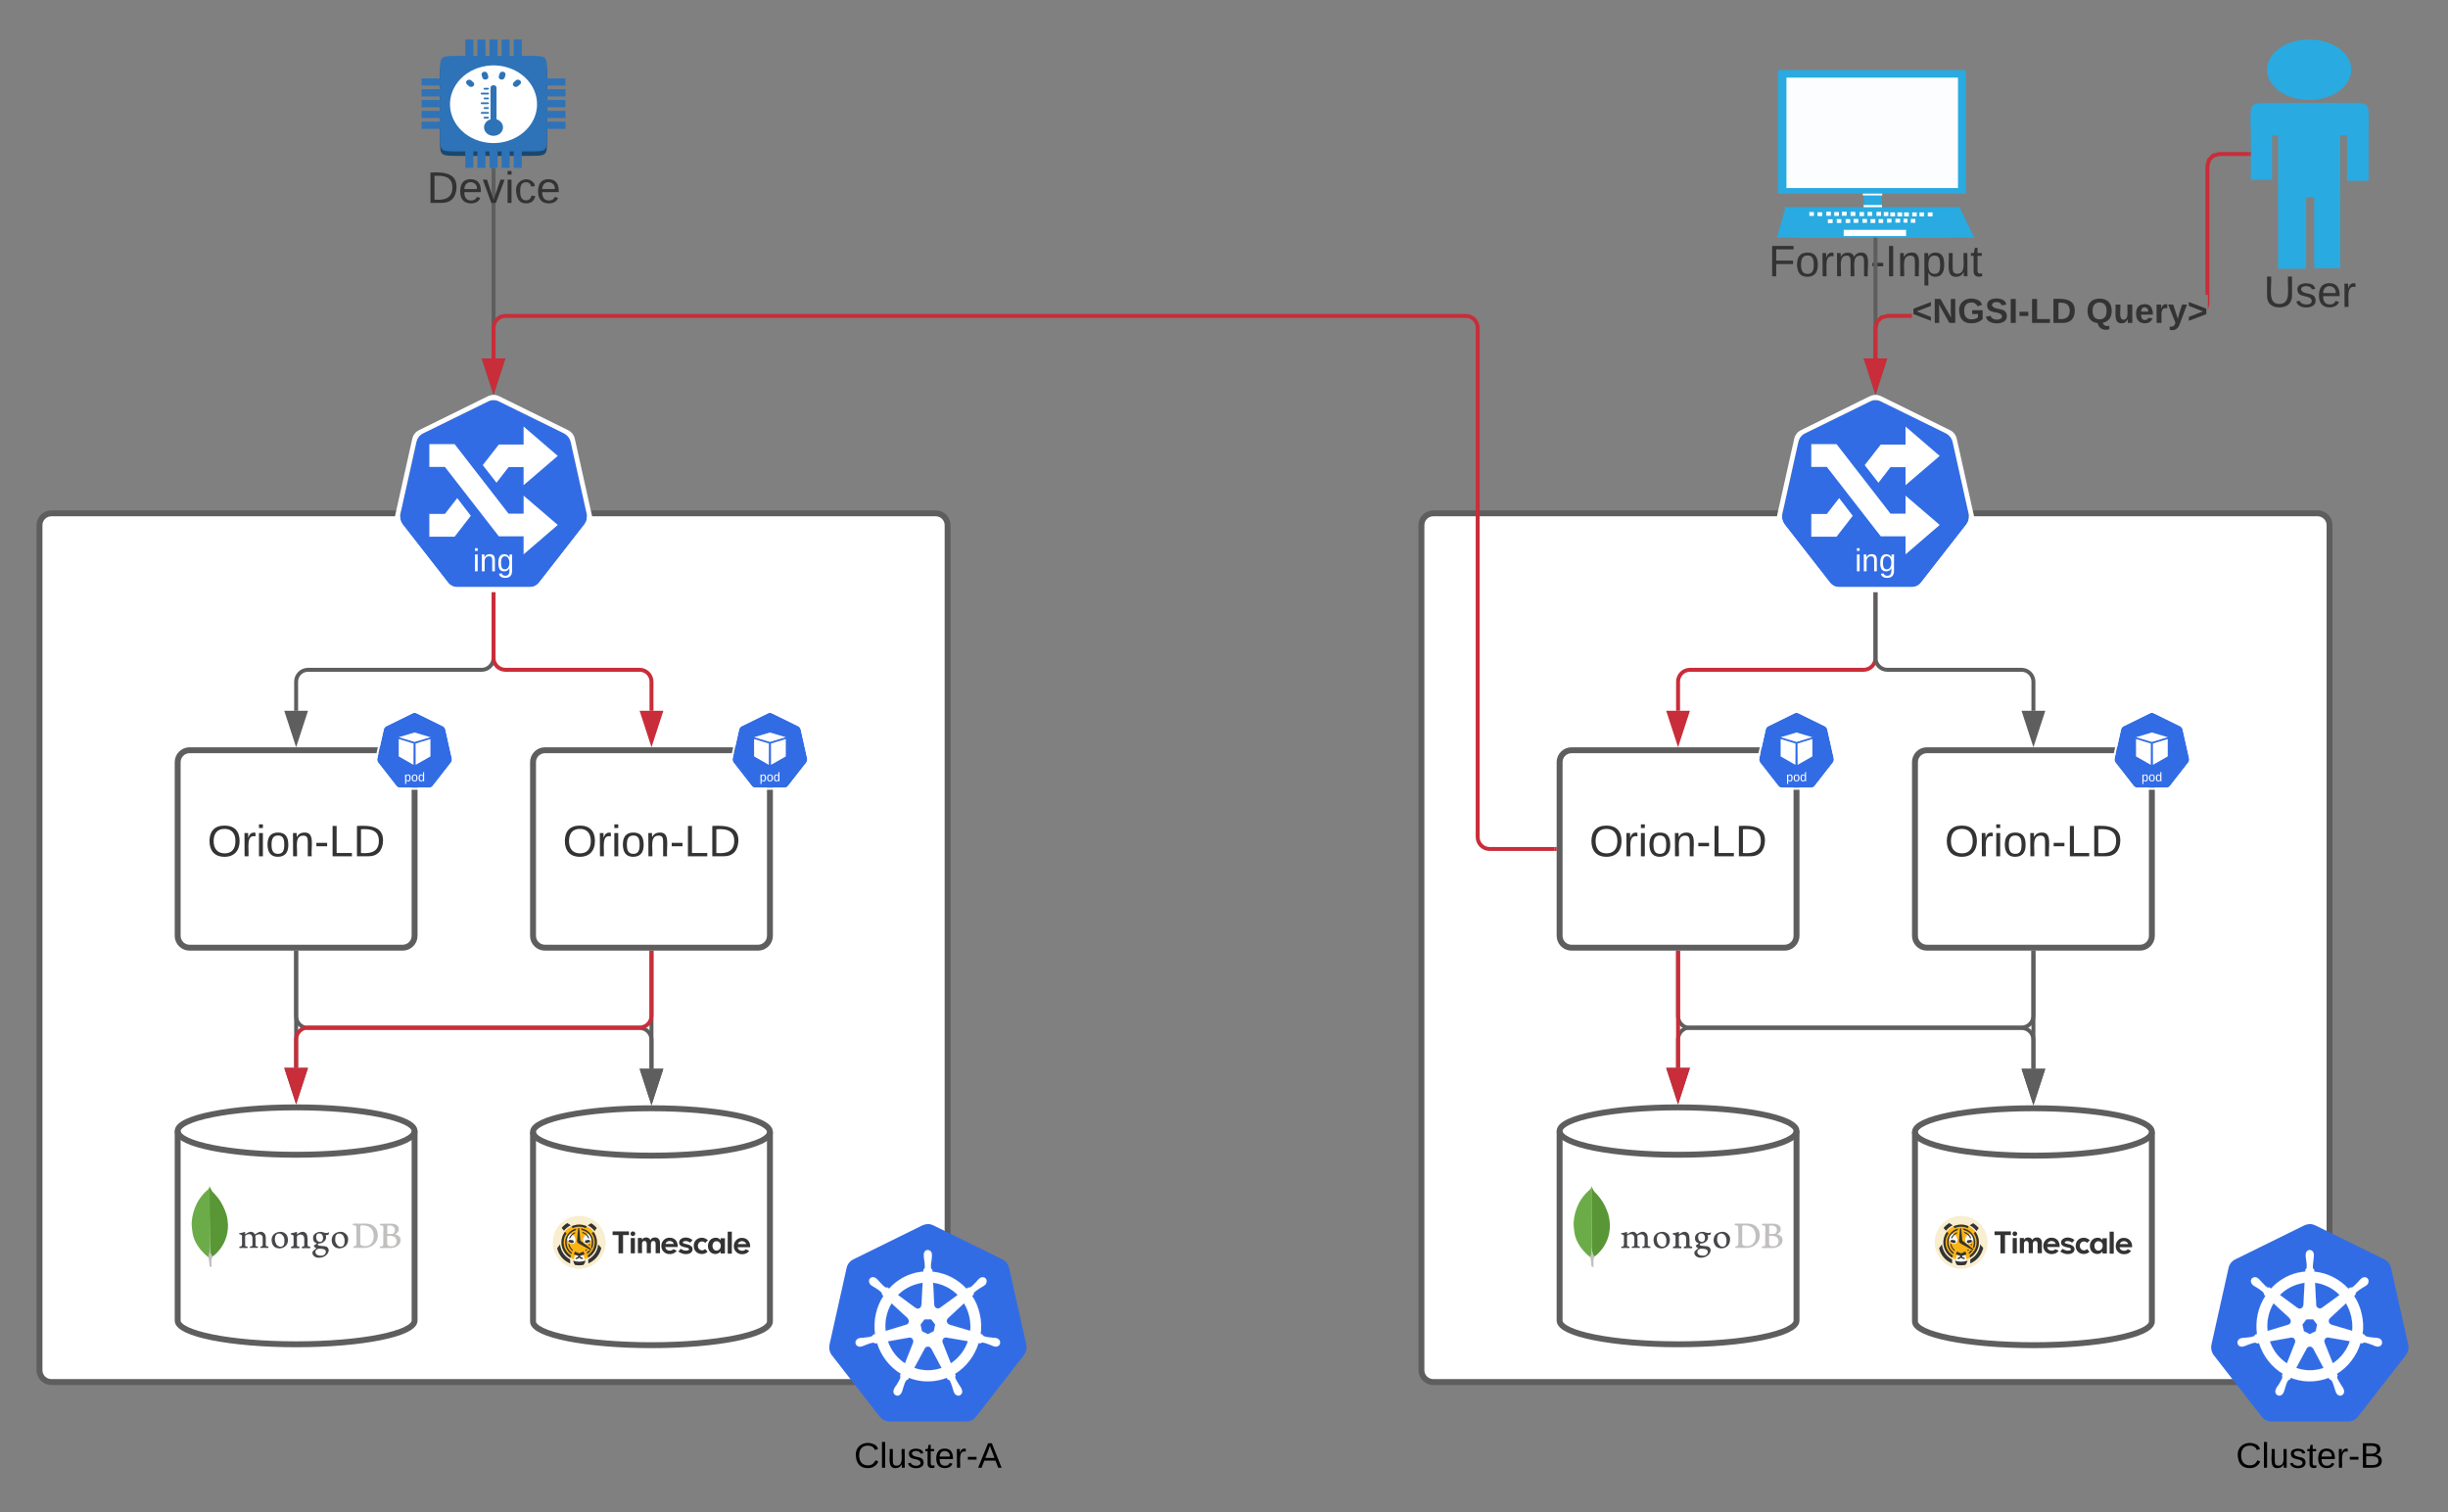 <svg xmlns="http://www.w3.org/2000/svg" xmlns:xlink="http://www.w3.org/1999/xlink" xmlns:lucid="lucid" width="1240" height="766"><rect width="100%" height="100%" fill="#808080" stroke="none"/><g transform="translate(-220 -20)" lucid:page-tab-id="0_0"><path d="M940 286c0-3.3 2.7-6 6-6h448c3.3 0 6 2.7 6 6v428c0 3.3-2.7 6-6 6H946c-3.3 0-6-2.7-6-6z" stroke="#5e5e5e" stroke-width="3" fill="#fff"/><path d="M1070 502.5v32.16c0 3.32 2.7 6 6 6h168c3.3 0 6 2.7 6 6v14.66" stroke="#5e5e5e" stroke-width="2" fill="none"/><path d="M1071 502.53h-2v-1.03h2" fill="#5e5e5e"/><path d="M1250 576.6l-4.64-14.28h9.28z" stroke="#5e5e5e" stroke-width="2" fill="#5e5e5e"/><path d="M1250 502.5v31.94c0 3.32-2.7 6-6 6h-168c-3.3 0-6 2.7-6 6v14.44" stroke="#5e5e5e" stroke-width="2" fill="none"/><path d="M1251 502.53h-2v-1.03h2" fill="#5e5e5e"/><path d="M1070 576.15l-4.64-14.27h9.28z" stroke="#5e5e5e" stroke-width="2" fill="#5e5e5e"/><path d="M470 106v95.52" stroke="#5e5e5e" stroke-width="2" fill="none"/><path d="M471 106.02h-2V105h2" fill="#5e5e5e"/><path d="M470 216.8l-4.64-14.28h9.28z" stroke="#5e5e5e" stroke-width="2" fill="#5e5e5e"/><path d="M1164.1 118.06h9v6.97h-9v-6.97zM1120.6 55.5h95.2v62.56h-95.2V55.5z" fill="#29aae1"/><path d="M1124.9 59.32h86.9v55.93h-86.9V59.32z" fill="#fff" fill-opacity=".98"/><path d="M1124.3 125.45h86.8l-4.3 14.96H1120l4.3-14.95z" fill="#29aae1"/><path d="M1123.8 124.94h88.8l7.4 15.47h-88.8l-7.4-15.46z" fill="#29aae1"/><path d="M1153.9 136.42h31.6v3.14h-31.6v-3.14zM1136.5 127.4h2.3v1.96h-2.3v-1.95zM1140.6 127.5h2.4v1.95h-2.4v-1.96zM1145.9 131.06h2.4v1.96h-2.4v-1.96zM1145.1 127.24h2.3v2.04h-2.3v-2.04zM1149.1 127.4h2.4v1.96h-2.4v-1.95zM1153 127.24h2.4v2.04h-2.4v-2.04zM1177.5 127.58h2.4v2.04h-2.4v-2.04zM1181.1 127.58h2.4v2.04h-2.4v-2.04zM1184.5 127.58h2.4v2.04h-2.4v-2.04zM1188.6 127.58h2.3v2.04h-2.3v-2.04zM1192.3 127.58h2.3v2.04h-2.3v-2.04zM1187.9 130.9h2.3v1.95h-2.3v-1.96zM1196.5 127.58h2.4v2.04h-2.4v-2.04zM1150.4 130.98h2.3v1.95h-2.3v-1.95zM1154.9 130.98h2.3v1.95h-2.3v-1.95zM1184.2 130.8h2v1.96h-2v-1.95zM1180.1 130.8h2.4v1.96h-2.4v-1.95zM1157.4 127.32h2.4v2.04h-2.4v-2.04zM1161.9 127.4h2.3v2.05h-2.3v-2.04zM1166 127.32h2.3v2.04h-2.3v-2.04zM1170.5 127.32h2.3v2.04h-2.3v-2.04zM1174.2 127.4h2.3v2.05h-2.3v-2.04zM1158.9 130.9h2.4v1.95h-2.4v-1.96zM1163.4 130.9h2.3v1.95h-2.3v-1.96zM1167.5 130.98h2.4v1.95h-2.4v-1.95zM1171.6 130.98h2.3v1.95h-2.3v-1.95zM1175.8 130.8h2.3v1.96h-2.3v-1.95z" fill="#fff"/><path d="M1120.1 140.4l99.9-.33-7.1-15.13-88.5.17-4.3 15.3z" fill="none"/><path d="M1163.6 118.06h9.8v.93h-9.8v-.94zM1164 123.84h9.3v1.1h-9.3v-1.1z" fill="#fff"/><use xlink:href="#a" transform="matrix(1,0,0,1,1090,140.5) translate(25.802 19.444)"/><path d="M452.2 50.58h35.57c9.33 0 9.33 0 9.33 8.32v31.73c0 8.32 0 8.32-9.33 8.32H452.2c-9.32 0-9.32 0-9.32-8.32V58.9c0-8.32 0-8.32 9.32-8.32z" fill="#19486f"/><path d="M452.2 48.3h35.57c9.33 0 9.33 0 9.33 8.33v31.74c0 8.32 0 8.32-9.33 8.32H452.2c-9.32 0-9.32 0-9.32-8.33V56.63c0-8.32 0-8.32 9.32-8.32z" fill="#2e73b8"/><path d="M480.22 40h4.1v12.46h-4.1V40zM455.67 40h4.1v12.46h-4.1V40zM474.1 40h4.07v12.46h-4.08V40zM461.8 40h4.1v12.46h-4.1V40zM467.95 40h4.08v12.46h-4.08V40zM433.57 81.63h18.5v3.64h-18.5v-3.64zM433.57 65.2h18.5v3.64h-18.5V65.2zM433.57 76.15h18.5v3.64h-18.5v-3.65zM433.57 70.67h18.5v3.65h-18.5v-3.65zM433.57 59.7h18.5v3.66h-18.5V59.7zM455.67 90.65h4.1V105h-4.1V90.64zM480.22 90.65h4.1V105h-4.1V90.64zM461.8 90.65h4.1V105h-4.1V90.64zM474.1 90.65h4.07V105h-4.08V90.64zM467.95 90.65h4.08V105h-4.08V90.64zM490.12 76.15h16.3v3.64h-16.3v-3.65zM490.12 59.7h16.3v3.66h-16.3V59.7zM490.12 70.67h16.3v3.65h-16.3v-3.65zM490.12 65.2h16.3v3.64h-16.3V65.2zM490.12 81.63h16.3v3.64h-16.3v-3.64z" fill="#2e73b8"/><path d="M491.3 67.72c3.13 10.46-3.84 21.25-15.62 24.08-11.73 2.8-23.82-3.42-27-13.93-3.12-10.47 3.85-21.25 15.62-24.08 11.74-2.8 23.82 3.4 27 13.92z" fill="#fff"/><path d="M465.84 60.33c-.7 0-1.3-.4-1.48-1l-.38-1.3c-.22-.72.26-1.47 1.08-1.67.82-.2 1.66.24 1.88.97l.4 1.28c.2.74-.27 1.5-1.1 1.68-.13.04-.26.05-.4.05zM474.14 60.33c-.14 0-.26 0-.4-.04-.8-.2-1.3-.96-1.08-1.7l.4-1.27c.2-.73 1.05-1.16 1.87-.97.82.2 1.3.95 1.1 1.68l-.4 1.28c-.18.6-.78 1.02-1.5 1zM481.32 64.04c-.84 0-1.54-.6-1.55-1.35 0-.4.14-.72.45-1l1.02-.9c.58-.56 1.55-.6 2.17-.07.63.5.66 1.38.08 1.93l-.07.07-1.02.9c-.3.27-.64.4-1.06.4zM458.66 64.04c-.43 0-.8-.13-1.1-.4l-1-.9c-.62-.55-.62-1.43-.02-1.97s1.6-.54 2.2 0l1.02.9c.6.55.6 1.4 0 1.95-.3.26-.66.4-1.08.4zM474.8 84.5c0 2.38-2.16 4.3-4.8 4.3-2.67 0-4.83-1.92-4.83-4.3 0-2.37 2.16-4.3 4.82-4.3 2.64 0 4.8 1.93 4.8 4.3z" fill="#2e73b8"/><path d="M470 85.87c-.86 0-1.54-.6-1.54-1.36v-20c0-.77.68-1.38 1.53-1.38.84 0 1.52.6 1.52 1.37v20c0 .76-.68 1.37-1.53 1.37zM467.18 65.4h-1.73c-.28 0-.5-.2-.5-.45s.22-.46.5-.46h1.73c.28 0 .5.2.5.45s-.22.45-.5.45zM467.2 67.85H464c-.3 0-.5-.2-.5-.46s.2-.46.5-.46h3.2c.28 0 .5.2.5.45 0 .24-.22.45-.5.45zM467.18 70.3h-1.73c-.28 0-.5-.2-.5-.46 0-.25.22-.45.5-.45h1.73c.28 0 .5.2.5.44 0 .25-.22.46-.5.46zM467.2 72.74H464c-.3 0-.5-.2-.5-.45 0-.27.2-.47.5-.47h3.2c.28 0 .5.2.5.46 0 .24-.22.44-.5.44zM467.18 75.18h-1.73c-.28 0-.5-.2-.5-.46 0-.25.22-.45.5-.45h1.73c.28 0 .5.2.5.45s-.22.46-.5.46zM467.2 77.62H464c-.3 0-.5-.2-.5-.45s.2-.46.5-.46h3.2c.28 0 .5.22.5.47 0 .25-.22.45-.5.45zM467.18 80.07h-1.73c-.28 0-.5-.2-.5-.45s.22-.46.5-.46h1.73c.28 0 .5.2.5.46 0 .25-.22.45-.5.45z" fill="#2e73b8"/><use xlink:href="#b" transform="matrix(1,0,0,1,433.571,105) translate(2.611 17.778)"/><path d="M1411 55.3c0 8.48-9.54 15.32-21.3 15.32-11.82 0-21.36-6.84-21.36-15.3 0-8.48 9.54-15.32 21.36-15.32 11.76 0 21.3 6.84 21.3 15.3zM1371.4 72.13h37.02c11.4 0 11.4 0 11.4 8.24 0 8.23 0 8.23-11.4 8.23h-37.02c-11.4 0-11.4 0-11.4-8.23 0-8.24 0-8.24 11.4-8.24z" fill="#29aae1"/><path d="M1373.92 85.94h31.5v33.98h-31.5V85.94z" fill="#29aae1"/><path d="M1373.92 118.65h14.22v37.47h-14.22v-37.47zM1392.22 119h13.2v36.88h-13.2V119zM1360.12 78.28h10.8v32.83h-10.8V78.3zM1408.84 78.74h10.92v32.83h-10.92V78.74z" fill="#29aae1"/><use xlink:href="#c" transform="matrix(1,0,0,1,1330,156) translate(36.605 19.444)"/><path d="M240 286c0-3.3 2.7-6 6-6h448c3.3 0 6 2.7 6 6v428c0 3.3-2.7 6-6 6H246c-3.3 0-6-2.7-6-6z" stroke="#5e5e5e" stroke-width="3" fill="#fff"/><path d="M310 406c0-3.3 2.7-6 6-6h108c3.3 0 6 2.7 6 6v88c0 3.3-2.7 6-6 6H316c-3.3 0-6-2.7-6-6z" stroke="#5e5e5e" stroke-width="3" fill="#fff"/><use xlink:href="#d" transform="matrix(1,0,0,1,315,405) translate(10.062 48.715)"/><path d="M429.9 381.06c-.4.03-.7.1-1 .26l-13.15 6.48c-.72.34-1.2.95-1.36 1.74l-3.27 14.6c-.15.67-.04 1.35.34 1.96.04.08.08.1.15.2l9.1 11.66c.5.64 1.17 1 1.97 1h14.6c.8 0 1.5-.36 1.98-1l9.1-11.67c.5-.65.68-1.4.5-2.2l-3.27-14.56c-.14-.8-.63-1.4-1.35-1.74l-13.15-6.48c-.42-.2-.8-.3-1.2-.26z" stroke="#000" stroke-opacity="0" stroke-width="3.83" fill="#326ce5"/><path d="M429.88 380c-.4.04-.72.12-1.04.28l-13.88 6.84c-.76.36-1.28 1-1.44 1.84l-3.44 15.4c-.16.72-.04 1.44.36 2.08.04.08.08.12.16.2l9.6 12.32c.52.68 1.24 1.04 2.08 1.04h15.44c.84 0 1.56-.36 2.08-1.04l9.6-12.32c.52-.68.72-1.48.52-2.28l-3.44-15.4c-.16-.84-.68-1.48-1.44-1.84l-13.88-6.84c-.44-.2-.84-.32-1.28-.28zm0 1.08c.44-.04.8.04 1.2.24l13.2 6.48c.68.36 1.16.96 1.36 1.76l3.24 14.56c.16.8 0 1.52-.48 2.16l-9.12 11.68c-.48.64-1.16 1-1.96 1h-14.64c-.8 0-1.48-.36-1.96-1l-9.12-11.68c-.04-.04-.08-.12-.12-.2-.4-.6-.52-1.24-.36-1.96l3.24-14.56c.2-.8.64-1.4 1.36-1.76l13.2-6.48c.32-.16.6-.24.96-.28z" stroke="#000" stroke-opacity="0" stroke-width="3.83" fill="#fff"/><path d="M428 414.02c0 1.2-.4 1.8-1.2 1.8-.52 0-.86-.2-1.03-.6h-.02v1.86h-.54v-4.05-.7h.53v.1c0 .05 0 .12.02.23v.22h.02c.1-.2.23-.36.4-.46.15-.1.36-.15.62-.15.4 0 .7.14.9.43.2.28.3.72.3 1.32zm-.57 0c0-.46-.06-.8-.18-1-.13-.2-.33-.3-.6-.3-.22 0-.4.04-.5.13-.13.1-.23.25-.3.45-.06.2-.1.46-.1.78 0 .45.08.77.22 1 .14.2.36.3.68.3.27 0 .47-.1.6-.3.12-.2.18-.56.18-1.05zM431.5 414.03c0 .6-.14 1.05-.4 1.34-.24.3-.62.44-1.1.44-.48 0-.85-.15-1.1-.45-.24-.3-.36-.74-.36-1.32 0-1.17.5-1.76 1.48-1.76.5 0 .88.15 1.1.43.25.3.37.73.37 1.33zm-.58 0c0-.47-.08-.8-.2-1.02-.14-.2-.37-.3-.7-.3-.3 0-.55.1-.7.32-.13.2-.2.55-.2 1 0 .46.06.8.2 1.03.15.23.37.33.67.33.32 0 .56-.1.7-.32.14-.22.22-.56.22-1.03zM434.27 415.2c-.1.2-.24.37-.4.46-.18.1-.4.14-.63.14-.42 0-.73-.14-.93-.43-.18-.3-.28-.73-.28-1.32 0-1.2.4-1.78 1.22-1.78.25 0 .45.05.62.14.17.1.3.26.4.46V411.08h.55v3.96c0 .35.02.6.03.7h-.52v-.23c-.02-.1-.02-.22-.02-.3zm-1.67-1.17c0 .48.06.82.18 1.03.12.2.32.3.6.3.3 0 .53-.1.67-.33.15-.22.22-.57.22-1.03 0-.45-.07-.8-.22-1-.14-.2-.36-.3-.67-.3-.27 0-.47.1-.6.3-.12.22-.18.56-.18 1.03z" stroke="#000" stroke-opacity="0" fill="#fff"/><path d="M421.97 393.4L430 391l8.03 2.4-8.03 2.4zM421.97 394.32v8.8l7.48 4.27.04-10.78zM438.03 394.32v8.8l-7.48 4.27-.04-10.78z" stroke="#000" stroke-opacity="0" stroke-width="3.77" fill="#fff"/><path d="M490 406c0-3.3 2.7-6 6-6h108c3.3 0 6 2.7 6 6v88c0 3.3-2.7 6-6 6H496c-3.3 0-6-2.7-6-6z" stroke="#5e5e5e" stroke-width="3" fill="#fff"/><use xlink:href="#d" transform="matrix(1,0,0,1,495,405) translate(10.062 48.715)"/><path d="M609.9 381.06c-.4.03-.7.1-1 .26l-13.15 6.48c-.72.34-1.2.95-1.36 1.74l-3.27 14.6c-.15.67-.04 1.35.34 1.96.04.08.08.1.15.2l9.1 11.66c.5.64 1.17 1 1.97 1h14.6c.8 0 1.5-.36 1.98-1l9.1-11.67c.5-.65.68-1.4.5-2.2l-3.27-14.56c-.14-.8-.63-1.4-1.35-1.74l-13.15-6.48c-.42-.2-.8-.3-1.2-.26z" stroke="#000" stroke-opacity="0" stroke-width="3.83" fill="#326ce5"/><path d="M609.88 380c-.4.04-.72.12-1.04.28l-13.88 6.84c-.76.36-1.28 1-1.44 1.84l-3.44 15.4c-.16.72-.04 1.44.36 2.08.04.08.08.12.16.2l9.6 12.32c.52.68 1.24 1.04 2.08 1.04h15.44c.84 0 1.56-.36 2.08-1.04l9.6-12.32c.52-.68.72-1.48.52-2.28l-3.44-15.4c-.16-.84-.68-1.48-1.44-1.84l-13.88-6.84c-.44-.2-.84-.32-1.28-.28zm0 1.08c.44-.04.8.04 1.2.24l13.2 6.48c.68.36 1.16.96 1.36 1.76l3.24 14.56c.16.8 0 1.52-.48 2.16l-9.12 11.68c-.48.64-1.16 1-1.96 1h-14.64c-.8 0-1.48-.36-1.96-1l-9.12-11.68c-.04-.04-.08-.12-.12-.2-.4-.6-.52-1.24-.36-1.96l3.24-14.56c.2-.8.64-1.4 1.36-1.76l13.2-6.48c.32-.16.6-.24.96-.28z" stroke="#000" stroke-opacity="0" stroke-width="3.83" fill="#fff"/><path d="M608 414.02c0 1.2-.4 1.8-1.2 1.8-.52 0-.86-.2-1.03-.6h-.02v1.86h-.54v-4.05-.7h.53v.1c0 .05 0 .12.02.23v.22h.02c.1-.2.23-.36.4-.46.15-.1.36-.15.62-.15.4 0 .7.14.9.43.2.28.3.72.3 1.32zm-.57 0c0-.46-.06-.8-.18-1-.13-.2-.33-.3-.6-.3-.22 0-.4.04-.5.13-.13.1-.23.25-.3.45-.06.2-.1.46-.1.78 0 .45.08.77.22 1 .14.2.36.3.68.3.27 0 .47-.1.6-.3.12-.2.18-.56.18-1.05zM611.5 414.03c0 .6-.14 1.05-.4 1.34-.24.3-.62.44-1.1.44-.48 0-.85-.15-1.1-.45-.24-.3-.36-.74-.36-1.32 0-1.17.5-1.76 1.48-1.76.5 0 .88.15 1.1.43.25.3.37.73.37 1.33zm-.58 0c0-.47-.08-.8-.2-1.02-.14-.2-.37-.3-.7-.3-.3 0-.55.1-.7.32-.13.2-.2.55-.2 1 0 .46.06.8.2 1.03.15.23.37.33.67.33.32 0 .56-.1.7-.32.14-.22.22-.56.22-1.03zM614.27 415.2c-.1.2-.24.37-.4.46-.18.1-.4.14-.63.14-.42 0-.73-.14-.93-.43-.18-.3-.28-.73-.28-1.32 0-1.2.4-1.78 1.22-1.78.25 0 .45.05.62.14.17.1.3.26.4.46V411.08h.55v3.96c0 .35.02.6.03.7h-.52v-.23c-.02-.1-.02-.22-.02-.3zm-1.67-1.17c0 .48.06.82.18 1.03.12.2.32.3.6.3.3 0 .53-.1.67-.33.15-.22.22-.57.22-1.03 0-.45-.07-.8-.22-1-.14-.2-.36-.3-.67-.3-.27 0-.47.1-.6.3-.12.22-.18.56-.18 1.03z" stroke="#000" stroke-opacity="0" fill="#fff"/><path d="M601.97 393.4L610 391l8.03 2.4-8.03 2.4zM601.97 394.32v8.8l7.48 4.27.04-10.78zM618.03 394.32v8.8l-7.48 4.27-.04-10.78z" stroke="#000" stroke-opacity="0" stroke-width="3.77" fill="#fff"/><path d="M469.7 222.64c-.93.1-1.7.28-2.45.66l-32.87 16.2c-1.8.85-3.03 2.37-3.4 4.36l-8.16 36.47c-.38 1.7-.1 3.4.86 4.92.1.2.2.3.38.48l22.73 29.17c1.22 1.6 2.93 2.46 4.92 2.46h36.56c2 0 3.7-.85 4.93-2.46l22.74-29.17c1.23-1.6 1.7-3.5 1.23-5.5l-8.14-36.37c-.38-2-1.6-3.5-3.4-4.36l-32.88-16.2c-1.05-.47-2-.76-3.04-.66z" stroke="#000" stroke-opacity="0" stroke-width="3.83" fill="#326ce5"/><path d="M469.7 220c-1 .1-1.8.3-2.6.7l-34.7 17.1c-1.9.9-3.2 2.5-3.6 4.6l-8.6 38.5c-.4 1.8-.1 3.6.9 5.2.1.2.2.3.4.5l24 30.8c1.3 1.7 3.1 2.6 5.2 2.6h38.6c2.1 0 3.9-.9 5.2-2.6l24-30.8c1.3-1.7 1.8-3.7 1.3-5.7l-8.6-38.5c-.4-2.1-1.7-3.7-3.6-4.6l-34.7-17.1c-1.1-.5-2.1-.8-3.2-.7zm0 2.7c1.1-.1 2 .1 3 .6l33 16.2c1.7.9 2.9 2.4 3.4 4.4l8.1 36.4c.4 2 0 3.8-1.2 5.4l-22.8 29.2c-1.2 1.6-2.9 2.5-4.9 2.5h-36.6c-2 0-3.7-.9-4.9-2.5L424 285.7c-.1-.1-.2-.3-.3-.5-1-1.5-1.3-3.1-.9-4.9l8.1-36.4c.5-2 1.6-3.5 3.4-4.4l33-16.2c.8-.4 1.5-.6 2.4-.7z" stroke="#000" stroke-opacity="0" stroke-width="3.83" fill="#fff"/><path d="M460.6 299.03v-1.36h1.36v1.36zm0 10.33v-8.52h1.36v8.52zM469.33 309.36v-5.4c0-.56-.05-1-.16-1.3-.1-.32-.28-.55-.5-.68-.25-.14-.6-.2-1.04-.2-.67 0-1.2.23-1.57.7-.38.46-.57 1.1-.57 1.94v4.94h-1.4v-6.7c0-1 0-1.6-.03-1.82h1.3v.2l.02.4c0 .16 0 .44.03.85h.02c.32-.6.68-1 1.1-1.25.4-.25.92-.37 1.54-.37.9 0 1.56.23 1.98.7.42.46.63 1.23.63 2.3v5.68zM475.92 312.7c-.9 0-1.62-.18-2.16-.55-.53-.36-.87-.88-1.03-1.55l1.38-.2c.1.4.3.7.62.9.32.2.73.32 1.24.32 1.37 0 2.05-.83 2.05-2.5v-1.35c-.26.55-.62.96-1.07 1.23-.45.28-1 .4-1.6.4-1 0-1.75-.33-2.23-1.02-.47-.7-.7-1.8-.7-3.28 0-1.5.24-2.6.76-3.32.5-.72 1.28-1.08 2.33-1.08.58 0 1.08.14 1.5.42.44.27.78.66 1 1.17h.03c0-.17 0-.44.03-.83.02-.4.04-.6.06-.64h1.3c-.02.3-.04.88-.04 1.76v6.5c0 2.4-1.15 3.6-3.46 3.6zm2.1-7.6c0-.7-.1-1.3-.28-1.8-.2-.5-.45-.9-.78-1.15-.33-.26-.7-.4-1.13-.4-.7 0-1.22.27-1.54.8-.33.5-.5 1.36-.5 2.54 0 1.15.16 2 .46 2.5.3.5.82.77 1.54.77.44 0 .83-.14 1.16-.4.33-.26.6-.64.78-1.13.18-.5.27-1.07.27-1.75z" stroke="#000" stroke-opacity="0" fill="#fff"/><path d="M485.22 291.64h-12.55l-27.32-35.16h-7.87v-11.53h12.8l27.33 35.23h7.62v-9.13l17.3 14.83-17.3 14.9zM471.5 264.5l6.1-7.9h7.62v9.14l17.3-14.83-17.3-14.88v9.13h-12.55l-8.13 10.42zm-19.9 7.78l-6.25 8.03h-7.87v11.53h12.8l8.2-10.6z" stroke="#000" stroke-opacity="0" stroke-width="3.77" fill="#fff"/><path d="M470 321v32.25c0 3.3-2.7 6-6 6h-88c-3.3 0-6 2.7-6 6V380" stroke="#5e5e5e" stroke-width="2" fill="none"/><path d="M471 321.03h-2V320h2" fill="#5e5e5e"/><path d="M370 395.26L365.36 381h9.28z" stroke="#5e5e5e" stroke-width="2" fill="#5e5e5e"/><path d="M470 321v32.25c0 3.3 2.7 6 6 6h68c3.3 0 6 2.7 6 6V380" stroke="#c92d39" stroke-width="2" fill="none"/><path d="M471 321.03h-2V320h2" fill="#c92d39"/><path d="M550 395.26L545.36 381h9.28z" stroke="#c92d39" stroke-width="2" fill="#c92d39"/><path d="M430 688.88c0 6.63-26.86 12-60 12s-60-5.37-60-12v-96c0-6.62 26.86-12 60-12s60 5.38 60 12z" stroke="#5e5e5e" stroke-width="3" fill="#fff"/><path d="M430 592.88c0 6.63-26.86 12-60 12s-60-5.37-60-12" stroke="#5e5e5e" stroke-width="3" fill="none"/><path d="M326.2 621l1.05 2.05c.2.37.53.7.84 1.02.84.9 1.8 1.88 2.53 2.9 1.8 2.42 3.07 5.12 4.03 8.02.52 1.8.74 3.63.84 5.47 0 5.52-1.9 10.26-5.7 14.18-.65.66-1.28 1.2-2.02 1.72-.32 0-.53-.28-.64-.53-.32-.53-.53-1.06-.63-1.64-.1-.65-.2-1.3-.1-2v-.33c-.1-.04-.42-30.7-.2-30.86z" stroke="#000" stroke-opacity="0" fill="#599636"/><path d="M326.2 620.93c-.12-.1-.12 0-.22.04.1.45-.1.8-.32 1.22-.32.36-.63.65-1.06.97-1.9 1.72-3.5 3.77-4.76 6.1-1.6 3.1-2.54 6.46-2.75 9.97-.12 1.27.4 5.73.84 7.03 1.05 3.44 3.06 6.3 5.6 8.8.64.6 1.27 1.14 1.9 1.67.22 0 .22-.16.33-.3.1-.27.1-.56.2-.85.22-1.15.33-2.25.43-3.36l-.2-31.3z" stroke="#000" stroke-opacity="0" fill="#6cac48"/><path d="M327.25 657.72c0-.5.32-.9.53-1.35-.2-.08-.43-.33-.64-.57-.1-.2-.2-.5-.32-.74-.3-.94-.3-1.92-.42-2.86v-.57c-.1.08-.2.82-.2.94 0 1.02-.12 2.04-.33 3.02-.1.36-.1.77-.42 1.14 0 .04 0 .08.1.16.32 1.2.43 2.37.53 3.6v.45c0 .53 0 .4.43.6.22.05.43.1.54.22.2 0 .2-.12.2-.2l-.1-.74v-2.05c0-.36.1-.7.1-1.06z" stroke="#000" stroke-opacity="0" fill="#c2bfbf"/><path d="M344.18 648.44v2.37c0 .26.2.42.42.46.2.08.43.12.64.12.1.04.1.1.2.2 0 .5-.1.54-.52.54-1.06-.08-2.12-.08-3.28 0h-.1c-.32 0-.32-.04-.32-.37v-.16c0-.13.1-.18.2-.18l.64-.12c.32-.08.43-.24.43-.53.1-.33.1-.65.1-.98v-3.77c0-.2-.1-.4-.33-.53-.2-.13-.52-.25-.74-.33-.1-.04-.2-.04-.3-.08-.23-.1-.23-.3 0-.42.1-.04.2-.04.2-.08.95-.13 1.7-.3 2.54-.62.1-.04.2-.04.2.13v1.03c.12.04.22 0 .22-.04.3-.22.63-.42.94-.63.43-.24.96-.45 1.5-.53.62-.08 1.15.08 1.68.5.2.2.32.36.53.6.1.2.1.2.3.1.54-.42 1.07-.75 1.7-1 .64-.28 1.28-.32 1.9-.07.65.24 1.07.7 1.4 1.3.2.5.3 1.03.3 1.56v3.76c0 .23.1.4.32.52l.85.2c.2.05.2.05.2.2 0 .5-.1.5-.52.5-1.16-.08-2.22-.08-3.38 0-.22 0-.22 0-.22-.2v-.1c0-.35 0-.35.32-.44l.43-.12c.2-.04.42-.28.42-.53V646.93c0-.25-.1-.45-.1-.7-.43-.86-1.17-1.14-1.9-1.06-.54.04-1.07.3-1.5.57-.1.08-.2.17-.2.33.1.86.1 1.76.1 2.66v1.96c0 .32.1.48.42.56l.63.16c.1 0 .2.05.2.17v.07c0 .4-.1.4-.4.4-1.18-.03-2.23-.03-3.4 0-.32.05-.42 0-.32-.4 0-.2 0-.25.23-.3l.42-.07c.42-.08.63-.2.63-.65V646.9c0-.34-.1-.67-.3-1-.23-.53-.75-.77-1.28-.8-.64-.05-1.17.2-1.7.44-.3.2-.42.45-.42.86v2.04zm26.24.08v2.36c.1.22.2.38.43.42.2.04.42.08.74.12.1 0 .1.05.1.17v.1c0 .5 0 .54-.54.5-1.05-.04-2.1-.04-3.17 0l-.43.04c-.1 0-.1-.04-.1-.12v-.57c0-.08.1-.13.1-.13l.63-.12c.32-.08.42-.2.53-.57v-4.62c0-.24-.1-.4-.32-.48-.3-.16-.52-.25-.83-.37l-.22-.08c-.2-.12-.2-.3 0-.45.1-.08.1-.08.22-.12.95-.13 1.8-.33 2.64-.66.12-.04.12 0 .22.08v.95c0 .08-.1.2 0 .2.1.08.1-.04.2-.08.44-.38.86-.63 1.4-.87.4-.2.84-.33 1.37-.33.94.08 1.57.53 2 1.35.2.45.3.94.3 1.4l.12 1v3.12c0 .25.1.37.32.5l.74.15c.2.05.32.1.32.3v.03c-.1.5-.1.5-.53.5-1.17-.1-2.12-.1-3.18 0h-.43c-.1 0-.1 0-.1-.1 0-.2-.1-.36 0-.56 0-.1 0-.13.1-.13l.63-.13c.22-.04.32-.2.43-.4V647.6c0-.32 0-.65-.1-.98-.1-.73-.75-1.23-1.5-1.3-.63-.1-1.15.07-1.68.44-.32.17-.43.4-.43.7v2.04z" stroke="#000" stroke-opacity="0" stroke-width="1.02" fill="#47474a"/><path d="M411.27 644.56c-.1-1.03-.53-1.93-1.16-2.7-.52-.74-1.26-1.27-2.1-1.6-.86-.36-1.8-.5-2.76-.53-.42 0-5.72.08-6.14 0-.1 0-.2.04-.2.12-.12.1-.12.2-.22.33-.1.37-.1.33.2.4.43.05.75.1 1.07.17.2.1.42.25.53.58 0 .16.1 5.07.1 7.36l-.1 1.62c0 .12 0 .25-.1.37 0 .15-.12.28-.33.36-.1.08-.3.16-.53.16-.42.04-.42.04-.52.5l-.1.1c0 .22 0 .22.2.22l4.13.04h1.7l1.05-.16c1.27-.2 2.43-.74 3.4-1.6.62-.53 1.04-1.06 1.36-1.76.42-.77.53-1.63.64-2.5 0-.48 0-1-.1-1.5zm-2 2c0 .86-.22 1.76-.65 2.53-.63 1.02-1.48 1.7-2.64 1.96-.42.12-.95.16-1.48.08-.43-.04-.74-.08-1.06-.2-.64-.2-.95-.62-.95-1.23v-8.4c0-.5.2-.63.62-.63.53-.04 1.06-.04 1.6.04.62.05 1.15.18 1.68.42.43.17.74.37 1.17.66.74.65 1.27 1.47 1.48 2.4.2.8.32 1.56.2 2.34zm13.64 1.35v-.24c-.1-.77-.52-1.35-1.15-1.8-.43-.28-.85-.5-1.38-.6-.1-.05-.1-.1-.2-.1 0-.07.1-.07.1-.07.3-.18.52-.3.74-.54.43-.33.75-.78.96-1.35v-.85c0-.78-.43-1.4-1.06-1.84-.63-.44-1.38-.65-2.12-.7h-4.55c-.42 0-.84.05-1.27-.03-.1 0-.2-.04-.3.08-.12.17-.23.37-.23.58-.1.08 0 .16.1.16l.96.1c.3.1.63.3.63.63 0 .24.1.45.1.7l-.1 2.6v5.16c0 .32 0 .6-.1.9 0 .2-.1.36-.33.44-.3.08-.52.16-.84.16-.2-.04-.32.08-.43.2 0 .13 0 .3-.1.42 0 .16 0 .2.2.2.12 0 4.77.08 5.62 0 .53-.04 1.06-.12 1.48-.25.95-.28 1.7-.7 2.33-1.4.53-.56.84-1.2.95-2v-.56zm-6.76-5.72v-1.1c0-.2.1-.33.32-.37.3-.03.74-.03 1.05 0 .33 0 .65.05.97.18.63.16 1.05.53 1.37 1.1.1.3.2.53.2.86 0 .37 0 .78-.2 1.14-.2.54-.63.86-1.16.94-.53.13-2 .05-2.33.05-.2 0-.2 0-.2-.2v-1.32-1.27zm4.55 7.53c-.22.62-.65 1.07-1.28 1.32-.32.12-.74.2-1.06.16-.42 0-.85 0-1.27-.08-.64-.12-.86-.7-.96-1.1v-3.81c0-.2 0-.3.32-.3h1.27l.84.13c.64.12 1.27.37 1.7.86.3.4.52.85.63 1.38 0 .5 0 .94-.2 1.43z" stroke="#000" stroke-opacity="0" stroke-width="1.02" fill="#c2bfbf"/><path d="M385.24 645.5l.32.04c.42.04.84-.13 1.05-.66v-.77c-.1 0-.2.05-.2.1-.2.15-.42.23-.74.27-.42.05-.95.05-1.48-.16l-.63-.2c-.53-.16-.96-.24-1.5-.2-.73.04-1.36.3-2 .62-.63.36-1.16.9-1.37 1.63-.1.45-.1.9-.1 1.35.1 1.02.63 1.72 1.58 2.1l.2.07c.12.04.12.12 0 .24l-.3.22-.85.53c-.2.12-.2.2-.2.45.1.28.3.5.52.65.1.2.32.3.64.4.1.1.1.1 0 .22l-.85.57c-.2.2-.52.4-.73.7-.32.32-.42.77-.32 1.22.1.53.32.94.74 1.27.3.36.74.57 1.26.7.75.24 1.6.24 2.44.07 1.06-.2 2.1-.7 2.86-1.55.52-.57.84-1.27.95-2.04 0-.98-.63-1.83-1.58-2.04l-.74-.12-2.22-.2c-.32-.05-.53-.1-.74-.2-.32-.17-.32-.5-.2-.7.1-.17.3-.25.5-.25l.44-.05c.95-.12 1.7-.45 2.33-1.1.4-.33.62-.7.73-1.2.2-.56.2-1.22 0-1.83 0-.12 0-.16.2-.12zm-3.4 6.95h.22c.53.04 1.17.08 1.7.2.2.08.42.12.63.25.52.28.73.8.63 1.4-.1.6-.43 1.05-.96 1.38-.3.2-.74.28-1.16.32h-.4c-.54 0-1.07-.04-1.5-.24-.3-.12-.52-.33-.84-.57-.42-.5-.64-1.4 0-2.1.53-.4.95-.7 1.7-.65zm1.6-4.34c-.32.75-.95.95-1.6.87-.62-.08-1.05-.4-1.36-.94-.32-.73-.43-1.47-.22-2.2.1-.58.53-1.03 1.17-1.1.74-.17 1.48.1 1.9.9.22.36.32.85.32 1.5-.1.25-.1.62-.2.94zm-17.67-.97c-.1-.73-.32-1.43-.85-2-.85-.86-1.8-1.23-2.86-1.23-.95 0-1.9.3-2.75.78-.73.5-1.26 1.18-1.58 2.12-.2.82-.2 1.64 0 2.46.43 2.2 2.12 3.15 4.24 3.02.53-.04 1.16-.24 1.7-.5.73-.4 1.37-.97 1.8-1.8.3-.64.4-1.34.4-2.1l-.1-.75zm-1.9 3.1c-.22.66-.75 1.1-1.5 1.2-.62.08-1.15-.1-1.68-.45-.44-.3-.65-.62-.86-1.03-.63-1.18-.74-2.4-.42-3.68.1-.4.32-.73.63-1.02.53-.45 1.06-.57 1.8-.45.64.17 1.06.5 1.48 1.02.43.54.64 1.15.74 1.8v.86c0 .66 0 1.23-.2 1.76zm32.48-2.98c-.1-.8-.42-1.55-1.06-2.16-.75-.83-1.7-1.2-2.76-1.2-.95 0-1.8.25-2.65.74-.85.5-1.5 1.27-1.7 2.3-.32 1.13-.2 2.24.32 3.3.42.98 1.27 1.6 2.22 1.88 1.16.33 2.22.16 3.28-.33.95-.46 1.6-1.15 2-2.13.22-.53.33-1.15.33-1.84v-.58zm-2 2.83c-.22.73-.65 1.22-1.5 1.34-.52.1-1.16-.08-1.58-.4-.42-.3-.74-.7-.95-1.15-.32-.5-.43-.98-.53-1.5 0-.67 0-1.32.1-1.97 0-.13.1-.25.1-.37.42-.98 1.27-1.43 2.33-1.23.63.17 1.16.53 1.6 1.1.3.58.5 1.2.62 1.85v.77c0 .57 0 1.07-.2 1.56z" stroke="#000" stroke-opacity="0" stroke-width="1.02" fill="#47474a"/><path d="M1010 406c0-3.3 2.7-6 6-6h108c3.3 0 6 2.7 6 6v88c0 3.3-2.7 6-6 6h-108c-3.3 0-6-2.7-6-6z" stroke="#5e5e5e" stroke-width="3" fill="#fff"/><use xlink:href="#d" transform="matrix(1,0,0,1,1015,405) translate(10.062 48.715)"/><path d="M1129.9 381.06c-.4.03-.7.1-1 .26l-13.15 6.48c-.72.34-1.2.95-1.36 1.74l-3.27 14.6c-.15.67-.04 1.35.34 1.96.04.08.08.1.15.2l9.1 11.66c.5.64 1.17 1 1.97 1h14.6c.8 0 1.5-.36 1.98-1l9.1-11.67c.5-.65.68-1.4.5-2.2l-3.27-14.56c-.14-.8-.63-1.4-1.35-1.74l-13.15-6.48c-.42-.2-.8-.3-1.2-.26z" stroke="#000" stroke-opacity="0" stroke-width="3.83" fill="#326ce5"/><path d="M1129.88 380c-.4.04-.72.12-1.04.28l-13.88 6.84c-.76.36-1.28 1-1.44 1.84l-3.44 15.4c-.16.72-.04 1.44.36 2.08.04.08.08.12.16.2l9.6 12.32c.52.68 1.24 1.04 2.08 1.04h15.44c.84 0 1.56-.36 2.08-1.04l9.6-12.32c.52-.68.72-1.48.52-2.28l-3.44-15.4c-.16-.84-.68-1.48-1.44-1.84l-13.88-6.84c-.44-.2-.84-.32-1.28-.28zm0 1.08c.44-.04.8.04 1.2.24l13.2 6.48c.68.36 1.16.96 1.36 1.76l3.24 14.56c.16.8 0 1.52-.48 2.16l-9.12 11.68c-.48.64-1.16 1-1.96 1h-14.64c-.8 0-1.48-.36-1.96-1l-9.12-11.68c-.04-.04-.08-.12-.12-.2-.4-.6-.52-1.24-.36-1.96l3.24-14.56c.2-.8.64-1.4 1.36-1.76l13.2-6.48c.32-.16.6-.24.96-.28z" stroke="#000" stroke-opacity="0" stroke-width="3.83" fill="#fff"/><path d="M1128 414.02c0 1.2-.4 1.8-1.2 1.8-.52 0-.86-.2-1.03-.6h-.02v1.86h-.54v-4.05-.7h.53v.1c0 .05 0 .12.02.23v.22h.02c.1-.2.23-.36.4-.46.15-.1.36-.15.62-.15.4 0 .7.14.9.43.2.28.3.72.3 1.32zm-.57 0c0-.46-.06-.8-.18-1-.13-.2-.33-.3-.6-.3-.22 0-.4.04-.5.13-.13.1-.23.25-.3.45-.06.2-.1.46-.1.78 0 .45.08.77.22 1 .14.2.36.3.68.3.27 0 .47-.1.6-.3.12-.2.18-.56.18-1.05zM1131.5 414.03c0 .6-.14 1.05-.4 1.34-.24.3-.62.44-1.1.44-.48 0-.85-.15-1.1-.45-.24-.3-.36-.74-.36-1.32 0-1.17.5-1.76 1.48-1.76.5 0 .88.15 1.1.43.25.3.37.73.37 1.33zm-.58 0c0-.47-.08-.8-.2-1.02-.14-.2-.37-.3-.7-.3-.3 0-.55.1-.7.32-.13.2-.2.55-.2 1 0 .46.06.8.2 1.03.15.23.37.33.67.33.32 0 .56-.1.7-.32.14-.22.22-.56.22-1.03zM1134.27 415.2c-.1.2-.24.37-.4.46-.18.1-.4.14-.63.14-.42 0-.73-.14-.93-.43-.18-.3-.28-.73-.28-1.32 0-1.2.4-1.78 1.22-1.78.25 0 .45.05.62.14.17.1.3.26.4.46V411.08h.55v3.96c0 .35.02.6.03.7h-.52v-.23c-.02-.1-.02-.22-.02-.3zm-1.67-1.17c0 .48.06.82.18 1.03.12.2.32.3.6.3.3 0 .53-.1.67-.33.15-.22.22-.57.22-1.03 0-.45-.07-.8-.22-1-.14-.2-.36-.3-.67-.3-.27 0-.47.1-.6.3-.12.22-.18.56-.18 1.03z" stroke="#000" stroke-opacity="0" fill="#fff"/><path d="M1121.97 393.4l8.03-2.4 8.03 2.4-8.03 2.4zM1121.97 394.32v8.8l7.48 4.27.04-10.78zM1138.03 394.32v8.8l-7.48 4.27-.04-10.78z" stroke="#000" stroke-opacity="0" stroke-width="3.77" fill="#fff"/><path d="M610 689.33c0 6.62-26.86 12-60 12s-60-5.38-60-12v-96c0-6.63 26.86-12 60-12s60 5.37 60 12z" stroke="#5e5e5e" stroke-width="3" fill="#fff"/><path d="M610 593.33c0 6.62-26.86 12-60 12s-60-5.38-60-12" stroke="#5e5e5e" stroke-width="3" fill="none"/><path d="M535.6 654.83h-2.3v-9.26h-3v-1.88h8.3v1.87h-3zM541.8 644.92c-.1.65-.6 1.15-1.3 1.15-.6-.02-1.1-.53-1.1-1.17 0-.65.5-1.16 1.1-1.18h.1c.7 0 1.2.5 1.2 1.2zm-.2 9.9h-2.1v-7.73h2.1zM545.2 647.04v.96c.5-.85 1.1-1.23 2.1-1.23s1.8.46 2.1 1.3c.5-.9 1.3-1.3 2.4-1.3.8 0 1.4.24 1.8.72.5.5.7 1.04.7 2.22v5.03h-2.2v-4.66c0-1.05-.3-1.53-1.2-1.53-.7 0-1.2.56-1.2 1.52v4.65h-2.1v-4.58c0-1.07-.4-1.6-1.2-1.6-.8 0-1.2.53-1.2 1.6v4.58h-2.1v-7.7zM578.4 654c-.8.8-1.8 1.15-2.9 1.15-2.4 0-4.1-1.74-4.1-4.1 0-2.43 1.7-4.14 4.1-4.14 1.1 0 2.1.4 3.1 1.3l-1.4 1.28c-.5-.5-1-.7-1.6-.7-1.2 0-2.1.96-2.1 2.22 0 1.3.9 2.28 2.2 2.28.5 0 .9-.2 1.5-.67zM585 647.17h2.2v7.72H585v-1.1c-.7.93-1.5 1.35-2.7 1.35-2.1 0-3.7-1.68-3.7-4.04 0-2.43 1.7-4.2 3.9-4.2 1.1 0 1.8.35 2.5 1.24zm-4.1 3.9c0 1.35.9 2.37 2 2.37 1.2 0 2.2-1.1 2.2-2.44 0-1.36-.9-2.33-2.2-2.33-1.2 0-2 1-2 2.4zM588.6 654.97v-11.14h2.1v11.14zM563.3 651.62H557c0 .53.3 1 .7 1.34.4.32.9.5 1.5.5.8 0 1.4-.26 1.9-.77l1.7.77c-.4.6-.9 1-1.5 1.3-.6.28-1.3.44-2.1.44-1.2 0-2.2-.4-3-1.17-.8-.78-1.2-1.77-1.2-2.95 0-1.2.4-2.2 1.2-3 .8-.8 1.8-1.2 2.9-1.2 1.3 0 2.3.4 3.1 1.2.7.8 1.1 1.85 1.1 3.16zm-2-1.55c-.1-.46-.3-.8-.7-1.08-.4-.3-.9-.43-1.4-.43-.5 0-1 .13-1.4.45-.3.22-.5.54-.8 1.05zM600 651.7h-6.4c.1.53.3.96.8 1.34.4.32.9.48 1.5.48.7.03 1.4-.24 1.9-.78l1.7.8c-.4.57-.9 1-1.5 1.3-.6.3-1.3.42-2.1.42-1.2 0-2.2-.37-3-1.15-.8-.8-1.2-1.76-1.2-2.94 0-1.2.4-2.22 1.2-3 .7-.8 1.7-1.2 2.9-1.2s2.3.4 3 1.2c.8.78 1.2 1.85 1.2 3.16zm-2-1.58c-.1-.46-.4-.8-.8-1.07-.4-.3-.8-.43-1.3-.4-.6-.03-1 .13-1.5.45-.2.2-.5.54-.7 1.02zM564.8 652.5c0 .06.6.48 1.7.83.5.14 1 .16 1.6.08.3-.04.5-.12.7-.28.1-.06.2-.14.2-.27 0-.2 0-.37-.2-.5-.1-.2-.4-.28-.6-.33-.5-.16-1-.27-1.5-.35-.5-.1-1-.2-1.4-.45-.6-.3-1-.62-1.2-1.26-.2-.67-.1-1.3.3-1.88.7-1 2-1.23 2.6-1.28 2.2-.14 3.7 1.18 3.8 1.26l-1.2 1.34s-1.1-.94-2.4-.83c-.8.02-1.1.32-1.2.42-.1.1-.1.2-.1.34 0 .22.1.4 1.1.64.6.14 1 .22 1.7.43 1.2.4 2.3 1.17 2.1 2.6-.2 1.62-1.9 2.2-3.3 2.2-.6 0-1-.05-1.6-.2-1.5-.5-2.2-1-2.3-1.08l1.2-1.44z" stroke="#000" stroke-opacity="0" stroke-width=".52" fill="#333"/><path d="M526.8 649.26c0 7.4-6 13.4-13.4 13.4s-13.4-6-13.4-13.4 6-13.4 13.4-13.4 13.4 6 13.4 13.4z" stroke="#000" stroke-opacity="0" stroke-width=".52" fill="#f8eed0"/><path d="M513.4 640.26c4.9 0 9 4.02 9 8.98 0 4.95-4.1 9-9 9-5 0-9-4.05-9-9 0-4.96 4-8.98 9-8.98z" stroke="#000" stroke-opacity="0" stroke-width=".52" fill="#fcb415"/><path d="M515.6 646.82c.6-1.3 1.8-2.03 2.9-1.6 1 .43 1.4 1.82.8 3.13-.5 1.3-1.8 2.04-2.8 1.63-1-.42-1.4-1.84-.9-3.16z" stroke="#000" stroke-opacity="0" stroke-width=".2" fill="#fff"/><path d="M513.4 654.8c1.4 0 2.6 1.24 2.6 2.8 0 1.52-1.2 2.78-2.6 2.78-1.4 0-2.6-1.26-2.6-2.8 0-1.54 1.2-2.77 2.6-2.77z" stroke="#000" stroke-opacity="0" stroke-width=".52" fill="#fff"/><path d="M508.4 645.22c1-.43 2.3.3 2.8 1.6.6 1.32.2 2.74-.8 3.16-1.1.4-2.3-.32-2.9-1.63-.5-1.3-.1-2.7.9-3.13z" stroke="#000" stroke-opacity="0" stroke-width=".48" fill="#fff"/><path d="M518 657.9c2.9-1.6 4.7-4.27 5-7.6l1.6 1.8c-.9 3.62-3.2 6.35-6.6 7.82v-.96-1.07zm-7.7.63c2.1.72 4.2.7 6.3-.06-.2.84-.5 1.48-1 2.17-1.5.3-2.8.33-4.4.03-.4-.7-.7-1.34-.9-2.14zm-1.5-.62c-2.9-1.57-4.8-4.3-5.1-7.65l-1.5 1.98c.9 3.6 3.2 6.27 6.7 7.72-.1-.35-.1-.64-.1-1v-1.04zm12.4-14.37l1.1-1.58c-.9-1-1.7-1.7-2.8-2.4l-1.8 1.06c1.4.73 2.5 1.65 3.5 2.93zm-13.8-4.07c-1.2.7-2.1 1.47-2.9 2.5l1.2 1.38c1-1.2 2-2.06 3.4-2.73zM507 649.26c0-2.9 1.8-5.33 4.6-6.16.1-.32.2-.6.4-.85-1.9.37-3.4 1.36-4.5 3-2.2 3.26-1.4 7.7 1.9 9.9l.3-.7c-1.8-1.22-2.7-3.07-2.7-5.2z" stroke="#000" stroke-opacity="0" stroke-width=".52" fill="#333"/><path d="M508.2 647.12l.6.13c.5-1.18 1.3-2 2.5-2.54v-.63c-1.4.6-2.4 1.6-3.1 3.05zM508.4 650.04h-.5c.2 1.53.9 2.73 2.2 3.67 0-.18.1-.3.2-.47-1-.8-1.6-1.88-1.9-3.2zM518 647.28l.5-.16c-.6-1.63-1.9-2.76-3.6-3.24 0 .2.1.4.1.6 1.4.5 2.4 1.43 3 2.8zM519 648.54l-.6-.6-1.9.3-.3.9.9.58 1.6-.6.3-.58zM507.9 648.54l.6-.6 1.9.3.3.9-.9.58-1.6-.6-.3-.58zM518.7 650.95c.1-.32.1-.6.2-.9h-.6c0 .18 0 .3-.1.5.2.13.3.27.5.4zM516.9 652.8c-.1.16-.3.26-.4.4.1.13.2.3.3.45.2-.18.4-.37.7-.6-.2-.1-.4-.17-.6-.25z" stroke="#000" stroke-opacity="0" stroke-width=".52" fill="#333"/><path d="M519.8 649.26c0 .83-.1 1.56-.5 2.36.2.2.4.45.5.72.4-.77.6-1.47.7-2.33.4-3.9-2.4-7.43-6.3-7.84.2.25.3.5.4.8 3.1.6 5.2 3.2 5.2 6.3zM518.3 653.33c-.3.43-.7.75-1.1 1.1.1.22.1.46.2.7.7-.48 1.3-1 1.8-1.7-.3 0-.6-.02-.9-.1zM514 648.38l-.6-6.27h-.6l-.5 6.3v.36c.1.13.1.2.1.3.1.28.3.47.5.6.1.03.1.08.2.1v.04l6.2 3.43.4-.46zM514.8 656.95c-.5 0-.9-.3-1-.78l2.3-.88-.6-1.38-2.1.9-2.2-.9-.5 1.37 2.3.9c-.2.45-.6.75-1 .75h-.1l-.5.67c.7.24 1.5 0 2-.62.5.62 1.3.86 2 .6l-.4-.65h-.2z" stroke="#000" stroke-opacity="0" stroke-width=".52" fill="#333"/><path d="M520.6 643.85l-.8.83c2.5 3.56 1.7 8.47-1.9 10.98-.1.08-.1.14-.2.22.1.37.1.72.2 1.12.3-.2.6-.35.9-.6 4-2.96 4.7-8.6 1.8-12.55zM505.5 649.24c0-1.7.5-3.17 1.5-4.53l-.8-.85c-.2.32-.4.6-.6.94-2.5 4.3-1 9.8 3.3 12.26.1-.43.2-.75.3-1.16-2.4-1.5-3.7-3.88-3.7-6.66zM513.4 640.26c-1.4 0-2.6.27-3.9.86l.6.96c2.2-1 4.4-1 6.6 0l.5-.96c-1.2-.6-2.4-.86-3.8-.86z" stroke="#000" stroke-opacity="0" stroke-width=".52" fill="#333"/><path d="M689.7 640c-1 .1-1.8.3-2.6.7l-34.7 17.1c-1.9.9-3.2 2.5-3.6 4.6l-8.6 38.5c-.4 1.8-.1 3.6.9 5.2.1.2.2.3.4.5l24 30.8c1.3 1.7 3.1 2.6 5.2 2.6h38.6c2.1 0 3.9-.9 5.2-2.6l24-30.8c1.3-1.7 1.8-3.7 1.3-5.8l-8.6-38.4c-.4-2.1-1.7-3.7-3.6-4.6l-34.7-17.1c-1.1-.5-2.1-.8-3.2-.7z" stroke="#fff" stroke-width="0" fill="#326ce5"/><path d="M690 653.1c-1.17 0-2.05 1.03-2.05 2.36V656.13c0 .73.14 1.32.22 2 .22 1.46.36 2.72.3 3.9-.16.44-.45.8-.74 1.1v.9c-1.25.14-2.5.3-3.8.58-5.36 1.27-10.05 4.14-13.57 8.06-.22-.15-.66-.45-.73-.6-.37.08-.74.23-1.25-.07-.95-.67-1.76-1.56-2.8-2.67-.5-.5-.8-.95-1.38-1.47-.14-.15-.3-.3-.44-.37-.44-.38-.95-.6-1.46-.6-.66 0-1.25.22-1.7.74-.72.96-.43 2.36.52 3.17l.08.08c.07.08.3.23.36.3.66.44 1.18.74 1.76 1.03 1.25.82 2.27 1.5 3.08 2.3.37.37.37.96.44 1.26l.66.6c-3.6 5.52-5.2 12.4-4.25 19.32l-.88.3c-.22.3-.5.74-.88.88-1.1.37-2.28.52-3.75.67-.66.07-1.24 0-1.98.15-.14 0-.36.07-.58.14-1.26.3-2.06 1.48-1.77 2.6.22 1.17 1.4 1.83 2.64 1.6 0 0 .07 0 .07-.06.22 0 .44-.08.6-.08.65-.22 1.16-.5 1.82-.73 1.4-.52 2.5-.96 3.66-1.1.44-.1.96.28 1.18.43l.88-.22c2.12 6.72 6.44 12.1 12 15.5l-.35.9c.14.35.3.87.14 1.24-.36 1.03-1.1 2.2-1.83 3.47-.44.6-.8 1.03-1.17 1.7-.07.14-.15.44-.22.6-.6 1.17-.15 2.5.88 3 1.03.53 2.27 0 2.86-1.17.06-.15.2-.37.28-.6.3-.65.37-1.24.6-1.9.5-1.4.8-2.96 1.6-3.85.22-.3.5-.36.88-.44l.44-.87c4.84 1.92 10.26 2.36 15.68 1.1 1.18-.3 2.42-.66 3.52-1.1.15.3.44.73.44.8.37.16.8.23 1.1.67.6 1.04.95 2.22 1.4 3.62.2.66.36 1.33.65 2 .07.14.14.36.2.5.6 1.2 1.84 1.78 2.87 1.26 1.03-.5 1.47-1.84.88-3.02-.07-.22-.15-.45-.22-.6-.37-.66-.73-1.1-1.1-1.7-.8-1.32-1.47-2.35-1.9-3.46-.15-.52.07-.9.22-1.25-.15-.08-.3-.6-.37-.82 5.72-3.54 9.97-9.15 11.94-15.57.3 0 .74.15.96.15.3-.2.58-.5 1.1-.44 1.17.15 2.27.6 3.66 1.1.66.23 1.17.53 1.83.75.15.08.37.08.6.16h.06c1.25.3 2.42-.45 2.64-1.55.3-1.17-.5-2.35-1.76-2.65-.13 0-.43-.07-.57-.15-.74-.14-1.32-.07-1.98-.14-1.47-.15-2.64-.3-3.74-.67-.43-.16-.72-.67-.87-.9l-.88-.3c.44-3.24.37-6.56-.44-9.95-.72-3.4-2.04-6.57-3.87-9.3.22-.23.66-.6.73-.67.07-.44 0-.8.44-1.25.8-.74 1.83-1.4 3.08-2.22.58-.36 1.1-.58 1.68-1.02.15-.15.37-.3.52-.37.95-.8 1.17-2.28.5-3.16-.72-.96-2.12-1.04-3.14-.22-.15.14-.3.3-.44.36-.6.52-.88 1.04-1.4 1.55-1.02 1.04-1.83 1.92-2.78 2.6-.44.2-1.03.14-1.25.14l-.8.6c-4.55-4.9-10.63-8-17.3-8.65v-.96c-.3-.22-.66-.44-.73-1.03-.07-1.18.07-2.44.3-3.9.07-.68.2-1.27.2-2v-.67c0-1.33-.87-2.36-2.04-2.36zm-2.64 16.6l-.58 11.3h-.08c0 1.03-.8 1.84-1.83 1.84-.37 0-.73-.15-1.03-.37h-.07l-8.94-6.57c2.78-2.8 6.3-4.8 10.33-5.75.74-.22 1.47-.3 2.2-.45zm5.28 0c4.7.6 9.1 2.8 12.46 6.2l-8.94 6.5c-.8.6-1.9.44-2.5-.37-.3-.3-.44-.66-.44-1.03zm-21.04 10.4l8.2 7.54-.06.07c.73.68.88 1.78.3 2.6-.3.37-.6.5-.96.66H679l-10.4 3.17c-.6-5 .6-9.96 3-14.02zm36.72 0c1.25 2.08 2.13 4.3 2.7 6.8.53 2.44.67 4.8.45 7.16l-10.55-3.1v-.07c-.95-.23-1.54-1.27-1.32-2.23.15-.44.3-.74.6-1.03l8.12-7.53zm-20 8.13h3.37l2.04 2.66-.73 3.38-3 1.48-3-1.48-.74-3.4zm10.77 9.15c.06 0 .2 0 .35.08h.08l10.77 1.84c-1.54 4.58-4.62 8.56-8.65 11.22l-4.17-10.48c-.37-.9 0-2 .88-2.44.22-.14.43-.14.73-.22zm-18.26.08c.88 0 1.6.6 1.76 1.47.14.37.07.8-.08 1.18l-4.1 10.42c-3.96-2.58-7.04-6.42-8.65-11.15l10.7-1.9h.37zm9.1 4.57c.28-.07.57 0 .87.15.37.22.67.44.8.8h.1l5.26 9.9c-.73.22-1.4.44-2.12.6-4.03.95-8.06.66-11.73-.67l5.3-9.8c.28-.6.87-.97 1.53-.97z" stroke="#fff" stroke-width=".05" fill="#fff"/><use xlink:href="#e" transform="matrix(1,0,0,1,610,749) translate(42.6 14.4)"/><path d="M370 502.5v58.38" stroke="#5e5e5e" stroke-width="2" fill="none"/><path d="M371 502.53h-2v-1.03h2" fill="#5e5e5e"/><path d="M370 576.15l-4.64-14.27h9.28z" stroke="#5e5e5e" stroke-width="2" fill="#5e5e5e"/><path d="M550 502.5v58.82" stroke="#5e5e5e" stroke-width="2" fill="none"/><path d="M551 502.53h-2v-1.03h2" fill="#5e5e5e"/><path d="M550 576.6l-4.64-14.28h9.28z" stroke="#5e5e5e" stroke-width="2" fill="#5e5e5e"/><path d="M1190 406c0-3.3 2.7-6 6-6h108c3.3 0 6 2.7 6 6v88c0 3.3-2.7 6-6 6h-108c-3.3 0-6-2.7-6-6z" stroke="#5e5e5e" stroke-width="3" fill="#fff"/><use xlink:href="#d" transform="matrix(1,0,0,1,1195,405) translate(10.062 48.715)"/><path d="M1309.9 381.06c-.4.03-.7.1-1 .26l-13.15 6.48c-.72.34-1.2.95-1.36 1.74l-3.27 14.6c-.15.67-.04 1.35.34 1.96.04.08.08.1.15.2l9.1 11.66c.5.64 1.17 1 1.97 1h14.6c.8 0 1.5-.36 1.98-1l9.1-11.67c.5-.65.68-1.4.5-2.2l-3.27-14.56c-.14-.8-.63-1.4-1.35-1.74l-13.15-6.48c-.42-.2-.8-.3-1.2-.26z" stroke="#000" stroke-opacity="0" stroke-width="3.83" fill="#326ce5"/><path d="M1309.88 380c-.4.04-.72.12-1.04.28l-13.88 6.84c-.76.36-1.28 1-1.44 1.84l-3.44 15.4c-.16.72-.04 1.44.36 2.08.04.08.08.12.16.2l9.6 12.32c.52.68 1.24 1.04 2.08 1.04h15.44c.84 0 1.56-.36 2.08-1.04l9.6-12.32c.52-.68.72-1.48.52-2.28l-3.44-15.4c-.16-.84-.68-1.48-1.44-1.84l-13.88-6.84c-.44-.2-.84-.32-1.28-.28zm0 1.08c.44-.04.8.04 1.2.24l13.2 6.48c.68.36 1.16.96 1.36 1.76l3.24 14.56c.16.8 0 1.52-.48 2.16l-9.12 11.68c-.48.64-1.16 1-1.96 1h-14.64c-.8 0-1.48-.36-1.96-1l-9.12-11.68c-.04-.04-.08-.12-.12-.2-.4-.6-.52-1.24-.36-1.96l3.24-14.56c.2-.8.64-1.4 1.36-1.76l13.2-6.48c.32-.16.6-.24.96-.28z" stroke="#000" stroke-opacity="0" stroke-width="3.83" fill="#fff"/><path d="M1308 414.02c0 1.2-.4 1.8-1.2 1.8-.52 0-.86-.2-1.03-.6h-.02v1.86h-.54v-4.05-.7h.53v.1c0 .05 0 .12.02.23v.22h.02c.1-.2.23-.36.4-.46.15-.1.36-.15.62-.15.4 0 .7.14.9.43.2.28.3.72.3 1.32zm-.57 0c0-.46-.06-.8-.18-1-.13-.2-.33-.3-.6-.3-.22 0-.4.04-.5.13-.13.1-.23.25-.3.45-.06.2-.1.46-.1.78 0 .45.08.77.22 1 .14.2.36.3.68.3.27 0 .47-.1.6-.3.12-.2.18-.56.18-1.05zM1311.5 414.03c0 .6-.14 1.05-.4 1.34-.24.3-.62.44-1.1.44-.48 0-.85-.15-1.1-.45-.24-.3-.36-.74-.36-1.32 0-1.17.5-1.76 1.48-1.76.5 0 .88.15 1.1.43.25.3.37.73.37 1.33zm-.58 0c0-.47-.08-.8-.2-1.02-.14-.2-.37-.3-.7-.3-.3 0-.55.1-.7.32-.13.2-.2.55-.2 1 0 .46.06.8.2 1.03.15.23.37.33.67.33.32 0 .56-.1.7-.32.14-.22.22-.56.22-1.03zM1314.27 415.2c-.1.2-.24.37-.4.46-.18.1-.4.14-.63.14-.42 0-.73-.14-.93-.43-.18-.3-.28-.73-.28-1.32 0-1.2.4-1.78 1.22-1.78.25 0 .45.05.62.14.17.1.3.26.4.46V411.08h.55v3.96c0 .35.02.6.03.7h-.52v-.23c-.02-.1-.02-.22-.02-.3zm-1.67-1.17c0 .48.06.82.18 1.03.12.2.32.3.6.3.3 0 .53-.1.67-.33.15-.22.22-.57.22-1.03 0-.45-.07-.8-.22-1-.14-.2-.36-.3-.67-.3-.27 0-.47.1-.6.3-.12.22-.18.56-.18 1.03z" stroke="#000" stroke-opacity="0" fill="#fff"/><path d="M1301.97 393.4l8.03-2.4 8.03 2.4-8.03 2.4zM1301.97 394.32v8.8l7.48 4.27.04-10.78zM1318.03 394.32v8.8l-7.48 4.27-.04-10.78z" stroke="#000" stroke-opacity="0" stroke-width="3.77" fill="#fff"/><path d="M370 502.5v32.16c0 3.32 2.7 6 6 6h168c3.3 0 6 2.7 6 6v14.66" stroke="#5e5e5e" stroke-width="2" fill="none"/><path d="M371 502.53h-2v-1.03h2" fill="#5e5e5e"/><path d="M550 576.6l-4.64-14.28h9.28z" stroke="#5e5e5e" stroke-width="2" fill="#5e5e5e"/><path d="M550 502.5v31.94c0 3.32-2.7 6-6 6H376c-3.3 0-6 2.7-6 6v14.44" stroke="#c92d39" stroke-width="2" fill="none"/><path d="M551 502.53h-2v-1.03h2" fill="#c92d39"/><path d="M370 576.15l-4.64-14.27h9.28z" stroke="#c92d39" stroke-width="2" fill="#c92d39"/><path d="M1169.7 222.64c-.93.1-1.7.28-2.45.66l-32.87 16.2c-1.8.85-3.03 2.37-3.4 4.36l-8.16 36.47c-.38 1.7-.1 3.4.86 4.92.1.2.2.3.38.48l22.73 29.17c1.22 1.6 2.93 2.46 4.92 2.46h36.56c2 0 3.7-.85 4.93-2.46l22.74-29.17c1.23-1.6 1.7-3.5 1.23-5.5l-8.14-36.37c-.38-2-1.6-3.5-3.4-4.36l-32.88-16.2c-1.05-.47-2-.76-3.04-.66z" stroke="#000" stroke-opacity="0" stroke-width="3.83" fill="#326ce5"/><path d="M1169.7 220c-1 .1-1.8.3-2.6.7l-34.7 17.1c-1.9.9-3.2 2.5-3.6 4.6l-8.6 38.5c-.4 1.8-.1 3.6.9 5.2.1.2.2.3.4.5l24 30.8c1.3 1.7 3.1 2.6 5.2 2.6h38.6c2.1 0 3.9-.9 5.2-2.6l24-30.8c1.3-1.7 1.8-3.7 1.3-5.7l-8.6-38.5c-.4-2.1-1.7-3.7-3.6-4.6l-34.7-17.1c-1.1-.5-2.1-.8-3.2-.7zm0 2.7c1.1-.1 2 .1 3 .6l33 16.2c1.7.9 2.9 2.4 3.4 4.4l8.1 36.4c.4 2 0 3.8-1.2 5.4l-22.8 29.2c-1.2 1.6-2.9 2.5-4.9 2.5h-36.6c-2 0-3.7-.9-4.9-2.5l-22.8-29.2c-.1-.1-.2-.3-.3-.5-1-1.5-1.3-3.1-.9-4.9l8.1-36.4c.5-2 1.6-3.5 3.4-4.4l33-16.2c.8-.4 1.5-.6 2.4-.7z" stroke="#000" stroke-opacity="0" stroke-width="3.83" fill="#fff"/><path d="M1160.6 299.03v-1.36h1.36v1.36zm0 10.33v-8.52h1.36v8.52zM1169.33 309.36v-5.4c0-.56-.05-1-.16-1.3-.1-.32-.28-.55-.5-.68-.25-.14-.6-.2-1.04-.2-.67 0-1.2.23-1.57.7-.38.46-.57 1.1-.57 1.94v4.94h-1.4v-6.7c0-1 0-1.6-.03-1.82h1.3v.2l.02.4c0 .16 0 .44.03.85h.02c.32-.6.68-1 1.1-1.25.4-.25.92-.37 1.54-.37.9 0 1.56.23 1.98.7.42.46.63 1.23.63 2.3v5.68zM1175.92 312.7c-.9 0-1.62-.18-2.16-.55-.53-.36-.87-.88-1.03-1.55l1.38-.2c.1.4.3.7.62.9.32.2.73.32 1.24.32 1.37 0 2.05-.83 2.05-2.5v-1.35c-.26.55-.62.96-1.07 1.23-.45.28-1 .4-1.6.4-1 0-1.75-.33-2.23-1.02-.47-.7-.7-1.8-.7-3.28 0-1.5.24-2.6.76-3.32.5-.72 1.28-1.08 2.33-1.08.58 0 1.08.14 1.5.42.44.27.78.66 1 1.17h.03c0-.17 0-.44.03-.83.02-.4.04-.6.06-.64h1.3c-.02.3-.04.88-.04 1.76v6.5c0 2.4-1.15 3.6-3.46 3.6zm2.1-7.6c0-.7-.1-1.3-.28-1.8-.2-.5-.45-.9-.78-1.15-.33-.26-.7-.4-1.13-.4-.7 0-1.22.27-1.54.8-.33.5-.5 1.36-.5 2.54 0 1.15.16 2 .46 2.5.3.5.82.77 1.54.77.44 0 .83-.14 1.16-.4.33-.26.6-.64.78-1.13.18-.5.27-1.07.27-1.75z" stroke="#000" stroke-opacity="0" fill="#fff"/><path d="M1185.22 291.64h-12.55l-27.32-35.16h-7.87v-11.53h12.8l27.33 35.23h7.62v-9.13l17.3 14.83-17.3 14.9zm-13.72-27.13l6.1-7.9h7.62v9.14l17.3-14.83-17.3-14.88v9.13h-12.55l-8.13 10.42zm-19.9 7.78l-6.25 8.03h-7.87v11.53h12.8l8.2-10.6z" stroke="#000" stroke-opacity="0" stroke-width="3.77" fill="#fff"/><path d="M1170 321v32.25c0 3.3-2.7 6-6 6h-88c-3.3 0-6 2.7-6 6V380" stroke="#c92d39" stroke-width="2" fill="none"/><path d="M1171 321.03h-2V320h2" fill="#c92d39"/><path d="M1070 395.26l-4.64-14.26h9.28z" stroke="#c92d39" stroke-width="2" fill="#c92d39"/><path d="M1170 321v32.25c0 3.3 2.7 6 6 6h68c3.3 0 6 2.7 6 6V380" stroke="#5e5e5e" stroke-width="2" fill="none"/><path d="M1171 321.03h-2V320h2" fill="#5e5e5e"/><path d="M1250 395.26l-4.64-14.26h9.28z" stroke="#5e5e5e" stroke-width="2" fill="#5e5e5e"/><path d="M1130 688.88c0 6.63-26.86 12-60 12s-60-5.37-60-12v-96c0-6.62 26.86-12 60-12s60 5.38 60 12z" stroke="#5e5e5e" stroke-width="3" fill="#fff"/><path d="M1130 592.88c0 6.63-26.86 12-60 12s-60-5.37-60-12" stroke="#5e5e5e" stroke-width="3" fill="none"/><path d="M1026.2 621l1.05 2.05c.2.37.53.7.84 1.02.84.9 1.8 1.88 2.53 2.9 1.8 2.42 3.07 5.12 4.03 8.02.52 1.8.74 3.63.84 5.47 0 5.52-1.9 10.26-5.7 14.18-.65.66-1.28 1.2-2.02 1.72-.32 0-.53-.28-.64-.53-.32-.53-.53-1.06-.63-1.64-.1-.65-.2-1.3-.1-2v-.33c-.1-.04-.42-30.7-.2-30.86z" stroke="#000" stroke-opacity="0" fill="#599636"/><path d="M1026.2 620.93c-.12-.1-.12 0-.22.04.1.45-.1.8-.32 1.22-.32.36-.63.65-1.06.97-1.9 1.72-3.5 3.77-4.76 6.1-1.6 3.1-2.54 6.46-2.75 9.97-.12 1.27.4 5.73.84 7.03 1.05 3.44 3.06 6.3 5.6 8.8.64.6 1.27 1.14 1.9 1.67.22 0 .22-.16.33-.3.1-.27.1-.56.2-.85.22-1.15.33-2.25.43-3.36l-.2-31.3z" stroke="#000" stroke-opacity="0" fill="#6cac48"/><path d="M1027.25 657.72c0-.5.32-.9.53-1.35-.2-.08-.43-.33-.64-.57-.1-.2-.2-.5-.32-.74-.3-.94-.3-1.92-.42-2.86v-.57c-.1.08-.2.82-.2.94 0 1.02-.12 2.04-.33 3.02-.1.36-.1.77-.42 1.14 0 .04 0 .08.1.16.32 1.2.43 2.37.53 3.6v.45c0 .53 0 .4.43.6.22.05.43.1.54.22.2 0 .2-.12.2-.2l-.1-.74v-2.05c0-.36.1-.7.1-1.06z" stroke="#000" stroke-opacity="0" fill="#c2bfbf"/><path d="M1044.18 648.44v2.37c0 .26.2.42.42.46.2.08.43.12.64.12.1.04.1.1.2.2 0 .5-.1.54-.52.54-1.06-.08-2.12-.08-3.28 0h-.1c-.32 0-.32-.04-.32-.37v-.16c0-.13.1-.18.2-.18l.64-.12c.32-.08.43-.24.43-.53.1-.33.1-.65.1-.98v-3.77c0-.2-.1-.4-.33-.53-.2-.13-.52-.25-.74-.33-.1-.04-.2-.04-.3-.08-.23-.1-.23-.3 0-.42.1-.04.2-.04.2-.08.95-.13 1.7-.3 2.54-.62.1-.04.2-.04.2.13v1.03c.12.04.22 0 .22-.04.3-.22.63-.42.94-.63.43-.24.96-.45 1.5-.53.62-.08 1.15.08 1.68.5.2.2.32.36.53.6.1.2.1.2.3.1.54-.42 1.07-.75 1.7-1 .64-.28 1.28-.32 1.9-.07.65.24 1.07.7 1.4 1.3.2.5.3 1.03.3 1.56v3.76c0 .23.1.4.32.52l.85.2c.2.05.2.05.2.2 0 .5-.1.5-.52.5-1.16-.08-2.22-.08-3.38 0-.22 0-.22 0-.22-.2v-.1c0-.35 0-.35.32-.44l.43-.12c.2-.04.42-.28.42-.53V646.93c0-.25-.1-.45-.1-.7-.43-.86-1.17-1.14-1.9-1.06-.54.04-1.07.3-1.5.57-.1.08-.2.17-.2.33.1.86.1 1.76.1 2.66v1.96c0 .32.1.48.42.56l.63.16c.1 0 .2.05.2.17v.07c0 .4-.1.4-.4.4-1.18-.03-2.23-.03-3.4 0-.32.05-.42 0-.32-.4 0-.2 0-.25.23-.3l.42-.07c.42-.08.63-.2.63-.65V646.9c0-.34-.1-.67-.3-1-.23-.53-.75-.77-1.28-.8-.64-.05-1.17.2-1.7.44-.3.2-.42.45-.42.86v2.04zm26.24.08v2.36c.1.22.2.38.43.42.2.04.42.08.74.12.1 0 .1.05.1.17v.1c0 .5 0 .54-.54.5-1.05-.04-2.1-.04-3.17 0l-.43.04c-.1 0-.1-.04-.1-.12v-.57c0-.08.1-.13.1-.13l.63-.12c.32-.08.42-.2.53-.57v-4.62c0-.24-.1-.4-.32-.48-.3-.16-.52-.25-.83-.37l-.22-.08c-.2-.12-.2-.3 0-.45.1-.08.1-.08.22-.12.95-.13 1.8-.33 2.64-.66.12-.04.12 0 .22.08v.95c0 .08-.1.2 0 .2.1.08.1-.04.2-.08.44-.38.86-.63 1.4-.87.4-.2.84-.33 1.37-.33.94.08 1.57.53 2 1.35.2.45.3.94.3 1.4l.12 1v3.12c0 .25.1.37.32.5l.74.15c.2.05.32.1.32.3v.03c-.1.5-.1.5-.53.5-1.17-.1-2.12-.1-3.18 0h-.43c-.1 0-.1 0-.1-.1 0-.2-.1-.36 0-.56 0-.1 0-.13.1-.13l.63-.13c.22-.04.32-.2.43-.4V647.6c0-.32 0-.65-.1-.98-.1-.73-.75-1.23-1.5-1.3-.63-.1-1.15.07-1.68.44-.32.17-.43.4-.43.7v2.04z" stroke="#000" stroke-opacity="0" stroke-width="1.02" fill="#47474a"/><path d="M1111.27 644.56c-.1-1.03-.53-1.93-1.16-2.7-.52-.74-1.26-1.27-2.1-1.6-.86-.36-1.8-.5-2.76-.53-.42 0-5.72.08-6.14 0-.1 0-.2.04-.2.12-.12.1-.12.2-.22.33-.1.37-.1.33.2.4.43.05.75.1 1.07.17.2.1.42.25.53.58 0 .16.1 5.07.1 7.36l-.1 1.62c0 .12 0 .25-.1.37 0 .15-.12.28-.33.36-.1.08-.3.16-.53.16-.42.04-.42.04-.52.5l-.1.1c0 .22 0 .22.2.22l4.13.04h1.7l1.05-.16c1.27-.2 2.43-.74 3.4-1.6.62-.53 1.04-1.06 1.36-1.76.42-.77.53-1.63.64-2.5 0-.48 0-1-.1-1.5zm-2 2c0 .86-.22 1.76-.65 2.53-.63 1.02-1.48 1.7-2.64 1.96-.42.12-.95.16-1.48.08-.43-.04-.74-.08-1.06-.2-.64-.2-.95-.62-.95-1.23v-8.4c0-.5.2-.63.62-.63.53-.04 1.06-.04 1.6.04.62.05 1.15.18 1.68.42.43.17.74.37 1.17.66.74.65 1.27 1.47 1.48 2.4.2.8.32 1.56.2 2.34zm13.64 1.35v-.24c-.1-.77-.52-1.35-1.15-1.8-.43-.28-.85-.5-1.38-.6-.1-.05-.1-.1-.2-.1 0-.07.1-.07.1-.07.3-.18.52-.3.74-.54.43-.33.75-.78.96-1.35v-.85c0-.78-.43-1.4-1.06-1.84-.63-.44-1.38-.65-2.12-.7h-4.55c-.42 0-.84.05-1.27-.03-.1 0-.2-.04-.3.08-.12.17-.23.37-.23.58-.1.08 0 .16.1.16l.96.1c.3.1.63.3.63.63 0 .24.1.45.1.7l-.1 2.6v5.16c0 .32 0 .6-.1.9 0 .2-.1.36-.33.44-.3.08-.52.16-.84.16-.2-.04-.32.08-.43.2 0 .13 0 .3-.1.42 0 .16 0 .2.2.2.12 0 4.77.08 5.62 0 .53-.04 1.06-.12 1.48-.25.95-.28 1.7-.7 2.33-1.4.53-.56.84-1.2.95-2v-.56zm-6.76-5.72v-1.1c0-.2.1-.33.32-.37.3-.03.74-.03 1.05 0 .33 0 .65.05.97.18.63.16 1.05.53 1.37 1.1.1.3.2.53.2.86 0 .37 0 .78-.2 1.14-.2.54-.63.86-1.16.94-.53.13-2 .05-2.33.05-.2 0-.2 0-.2-.2v-1.32-1.27zm4.55 7.53c-.22.62-.65 1.07-1.28 1.32-.32.12-.74.2-1.06.16-.42 0-.85 0-1.27-.08-.64-.12-.86-.7-.96-1.1v-3.81c0-.2 0-.3.32-.3h1.27l.84.13c.64.12 1.27.37 1.7.86.3.4.52.85.63 1.38 0 .5 0 .94-.2 1.43z" stroke="#000" stroke-opacity="0" stroke-width="1.02" fill="#c2bfbf"/><path d="M1085.24 645.5l.32.04c.42.04.84-.13 1.05-.66v-.77c-.1 0-.2.05-.2.1-.2.15-.42.23-.74.27-.42.05-.95.05-1.48-.16l-.63-.2c-.53-.16-.96-.24-1.5-.2-.73.04-1.36.3-2 .62-.63.36-1.16.9-1.37 1.63-.1.45-.1.9-.1 1.35.1 1.02.63 1.72 1.58 2.1l.2.07c.12.04.12.12 0 .24l-.3.22-.85.53c-.2.12-.2.2-.2.45.1.28.3.5.52.65.1.2.32.3.64.4.1.1.1.1 0 .22l-.85.57c-.2.2-.52.4-.73.7-.32.32-.42.77-.32 1.22.1.53.32.94.74 1.27.3.36.74.57 1.26.7.75.24 1.6.24 2.44.07 1.06-.2 2.1-.7 2.86-1.55.52-.57.84-1.27.95-2.04 0-.98-.63-1.83-1.58-2.04l-.74-.12-2.22-.2c-.32-.05-.53-.1-.74-.2-.32-.17-.32-.5-.2-.7.1-.17.3-.25.5-.25l.44-.05c.95-.12 1.7-.45 2.33-1.1.4-.33.62-.7.73-1.2.2-.56.2-1.22 0-1.83 0-.12 0-.16.2-.12zm-3.4 6.95h.22c.53.04 1.17.08 1.7.2.2.08.42.12.63.25.52.28.73.8.63 1.4-.1.6-.43 1.05-.96 1.38-.3.2-.74.28-1.16.32h-.4c-.54 0-1.07-.04-1.5-.24-.3-.12-.52-.33-.84-.57-.42-.5-.64-1.4 0-2.1.53-.4.95-.7 1.7-.65zm1.6-4.34c-.32.75-.95.95-1.6.87-.62-.08-1.05-.4-1.36-.94-.32-.73-.43-1.47-.22-2.2.1-.58.53-1.03 1.17-1.1.74-.17 1.48.1 1.9.9.22.36.32.85.32 1.5-.1.25-.1.62-.2.94zm-17.67-.97c-.1-.73-.32-1.43-.85-2-.85-.86-1.8-1.23-2.86-1.23-.95 0-1.9.3-2.75.78-.73.5-1.26 1.18-1.58 2.12-.2.82-.2 1.64 0 2.46.43 2.2 2.12 3.15 4.24 3.02.53-.04 1.16-.24 1.7-.5.73-.4 1.37-.97 1.8-1.8.3-.64.4-1.34.4-2.1l-.1-.75zm-1.9 3.1c-.22.66-.75 1.1-1.5 1.2-.62.08-1.15-.1-1.68-.45-.44-.3-.65-.62-.86-1.03-.63-1.18-.74-2.4-.42-3.68.1-.4.32-.73.63-1.02.53-.45 1.06-.57 1.8-.45.64.17 1.06.5 1.48 1.02.43.54.64 1.15.74 1.8v.86c0 .66 0 1.23-.2 1.76zm32.48-2.98c-.1-.8-.42-1.55-1.06-2.16-.75-.83-1.7-1.2-2.76-1.2-.95 0-1.8.25-2.65.74-.85.5-1.5 1.27-1.7 2.3-.32 1.13-.2 2.24.32 3.3.42.98 1.27 1.6 2.22 1.88 1.16.33 2.22.16 3.28-.33.95-.46 1.6-1.15 2-2.13.22-.53.33-1.15.33-1.84v-.58zm-2 2.83c-.22.73-.65 1.22-1.5 1.34-.52.1-1.16-.08-1.58-.4-.42-.3-.74-.7-.95-1.15-.32-.5-.43-.98-.53-1.5 0-.67 0-1.32.1-1.97 0-.13.1-.25.1-.37.42-.98 1.27-1.43 2.33-1.23.63.17 1.16.53 1.6 1.1.3.58.5 1.2.62 1.85v.77c0 .57 0 1.07-.2 1.56z" stroke="#000" stroke-opacity="0" stroke-width="1.02" fill="#47474a"/><path d="M1310 689.33c0 6.62-26.86 12-60 12s-60-5.38-60-12v-96c0-6.63 26.86-12 60-12s60 5.37 60 12z" stroke="#5e5e5e" stroke-width="3" fill="#fff"/><path d="M1310 593.33c0 6.62-26.86 12-60 12s-60-5.38-60-12" stroke="#5e5e5e" stroke-width="3" fill="none"/><path d="M1235.6 654.83h-2.3v-9.26h-3v-1.88h8.3v1.87h-3zM1241.8 644.92c-.1.65-.6 1.15-1.3 1.15-.6-.02-1.1-.53-1.1-1.17 0-.65.5-1.16 1.1-1.18h.1c.7 0 1.2.5 1.2 1.2zm-.2 9.9h-2.1v-7.73h2.1zM1245.2 647.04v.96c.5-.85 1.1-1.23 2.1-1.23s1.8.46 2.1 1.3c.5-.9 1.3-1.3 2.4-1.3.8 0 1.4.24 1.8.72.5.5.7 1.04.7 2.22v5.03h-2.2v-4.66c0-1.05-.3-1.53-1.2-1.53-.7 0-1.2.56-1.2 1.52v4.65h-2.1v-4.58c0-1.07-.4-1.6-1.2-1.6-.8 0-1.2.53-1.2 1.6v4.58h-2.1v-7.7zM1278.4 654c-.8.8-1.8 1.15-2.9 1.15-2.4 0-4.1-1.74-4.1-4.1 0-2.43 1.7-4.14 4.1-4.14 1.1 0 2.1.4 3.1 1.3l-1.4 1.28c-.5-.5-1-.7-1.6-.7-1.2 0-2.1.96-2.1 2.22 0 1.3.9 2.28 2.2 2.28.5 0 .9-.2 1.5-.67zM1285 647.17h2.2v7.72h-2.2v-1.1c-.7.93-1.5 1.35-2.7 1.35-2.1 0-3.7-1.68-3.7-4.04 0-2.43 1.7-4.2 3.9-4.2 1.1 0 1.8.35 2.5 1.24zm-4.1 3.9c0 1.35.9 2.37 2 2.37 1.2 0 2.2-1.1 2.2-2.44 0-1.36-.9-2.33-2.2-2.33-1.2 0-2 1-2 2.4zM1288.6 654.97v-11.14h2.1v11.14zM1263.3 651.62h-6.3c0 .53.3 1 .7 1.34.4.32.9.5 1.5.5.8 0 1.4-.26 1.9-.77l1.7.77c-.4.6-.9 1-1.5 1.3-.6.28-1.3.44-2.1.44-1.2 0-2.2-.4-3-1.17-.8-.78-1.2-1.77-1.2-2.95 0-1.2.4-2.2 1.2-3 .8-.8 1.8-1.2 2.9-1.2 1.3 0 2.3.4 3.1 1.2.7.8 1.1 1.85 1.1 3.16zm-2-1.55c-.1-.46-.3-.8-.7-1.08-.4-.3-.9-.43-1.4-.43-.5 0-1 .13-1.4.45-.3.22-.5.54-.8 1.05zM1300 651.7h-6.4c.1.53.3.96.8 1.34.4.32.9.48 1.5.48.7.03 1.4-.24 1.9-.78l1.7.8c-.4.57-.9 1-1.5 1.3-.6.3-1.3.42-2.1.42-1.2 0-2.2-.37-3-1.15-.8-.8-1.2-1.76-1.2-2.94 0-1.2.4-2.22 1.2-3 .7-.8 1.7-1.2 2.9-1.2s2.3.4 3 1.2c.8.78 1.2 1.85 1.2 3.16zm-2-1.58c-.1-.46-.4-.8-.8-1.07-.4-.3-.8-.43-1.3-.4-.6-.03-1 .13-1.5.45-.2.2-.5.54-.7 1.02zM1264.8 652.5c0 .06.6.48 1.7.83.5.14 1 .16 1.6.08.3-.04.5-.12.7-.28.1-.06.2-.14.2-.27 0-.2 0-.37-.2-.5-.1-.2-.4-.28-.6-.33-.5-.16-1-.27-1.5-.35-.5-.1-1-.2-1.4-.45-.6-.3-1-.62-1.2-1.26-.2-.67-.1-1.3.3-1.88.7-1 2-1.23 2.6-1.28 2.2-.14 3.7 1.18 3.8 1.26l-1.2 1.34s-1.1-.94-2.4-.83c-.8.02-1.1.32-1.2.42-.1.1-.1.2-.1.34 0 .22.1.4 1.1.64.6.14 1 .22 1.7.43 1.2.4 2.3 1.17 2.1 2.6-.2 1.62-1.9 2.2-3.3 2.2-.6 0-1-.05-1.6-.2-1.5-.5-2.2-1-2.3-1.08l1.2-1.44z" stroke="#000" stroke-opacity="0" stroke-width=".52" fill="#333"/><path d="M1226.8 649.26c0 7.4-6 13.4-13.4 13.4s-13.4-6-13.4-13.4 6-13.4 13.4-13.4 13.4 6 13.4 13.4z" stroke="#000" stroke-opacity="0" stroke-width=".52" fill="#f8eed0"/><path d="M1213.4 640.26c4.9 0 9 4.02 9 8.98 0 4.95-4.1 9-9 9-5 0-9-4.05-9-9 0-4.96 4-8.98 9-8.98z" stroke="#000" stroke-opacity="0" stroke-width=".52" fill="#fcb415"/><path d="M1215.6 646.82c.6-1.3 1.8-2.03 2.9-1.6 1 .43 1.4 1.82.8 3.13-.5 1.3-1.8 2.04-2.8 1.63-1-.42-1.4-1.84-.9-3.16z" stroke="#000" stroke-opacity="0" stroke-width=".2" fill="#fff"/><path d="M1213.4 654.8c1.4 0 2.6 1.24 2.6 2.8 0 1.52-1.2 2.78-2.6 2.78-1.4 0-2.6-1.26-2.6-2.8 0-1.54 1.2-2.77 2.6-2.77z" stroke="#000" stroke-opacity="0" stroke-width=".52" fill="#fff"/><path d="M1208.4 645.22c1-.43 2.3.3 2.8 1.6.6 1.32.2 2.74-.8 3.16-1.1.4-2.3-.32-2.9-1.63-.5-1.3-.1-2.7.9-3.13z" stroke="#000" stroke-opacity="0" stroke-width=".48" fill="#fff"/><path d="M1218 657.9c2.9-1.6 4.7-4.27 5-7.6l1.6 1.8c-.9 3.62-3.2 6.35-6.6 7.82v-.96-1.07zm-7.7.63c2.1.72 4.2.7 6.3-.06-.2.84-.5 1.48-1 2.17-1.5.3-2.8.33-4.4.03-.4-.7-.7-1.34-.9-2.14zm-1.5-.62c-2.9-1.57-4.8-4.3-5.1-7.65l-1.5 1.98c.9 3.6 3.2 6.27 6.7 7.72-.1-.35-.1-.64-.1-1v-1.04zm12.4-14.37l1.1-1.58c-.9-1-1.7-1.7-2.8-2.4l-1.8 1.06c1.4.73 2.5 1.65 3.5 2.93zm-13.8-4.07c-1.2.7-2.1 1.47-2.9 2.5l1.2 1.38c1-1.2 2-2.06 3.4-2.73zM1207 649.26c0-2.9 1.8-5.33 4.6-6.16.1-.32.2-.6.4-.85-1.9.37-3.4 1.36-4.5 3-2.2 3.26-1.4 7.7 1.9 9.9l.3-.7c-1.8-1.22-2.7-3.07-2.7-5.2z" stroke="#000" stroke-opacity="0" stroke-width=".52" fill="#333"/><path d="M1208.2 647.12l.6.13c.5-1.18 1.3-2 2.5-2.54v-.63c-1.4.6-2.4 1.6-3.1 3.05zM1208.4 650.04h-.5c.2 1.53.9 2.73 2.2 3.67 0-.18.1-.3.2-.47-1-.8-1.6-1.88-1.9-3.2zM1218 647.28l.5-.16c-.6-1.63-1.9-2.76-3.6-3.24 0 .2.1.4.1.6 1.4.5 2.4 1.43 3 2.8zM1219 648.54l-.6-.6-1.9.3-.3.9.9.58 1.6-.6.3-.58zM1207.9 648.54l.6-.6 1.9.3.3.9-.9.58-1.6-.6-.3-.58zM1218.7 650.95c.1-.32.1-.6.2-.9h-.6c0 .18 0 .3-.1.5.2.13.3.27.5.4zM1216.9 652.8c-.1.16-.3.26-.4.4.1.13.2.3.3.45.2-.18.4-.37.7-.6-.2-.1-.4-.17-.6-.25z" stroke="#000" stroke-opacity="0" stroke-width=".52" fill="#333"/><path d="M1219.8 649.26c0 .83-.1 1.56-.5 2.36.2.2.4.45.5.72.4-.77.6-1.47.7-2.33.4-3.9-2.4-7.43-6.3-7.84.2.25.3.5.4.8 3.1.6 5.2 3.2 5.2 6.3zM1218.3 653.33c-.3.43-.7.75-1.1 1.1.1.22.1.46.2.7.7-.48 1.3-1 1.8-1.7-.3 0-.6-.02-.9-.1zM1214 648.38l-.6-6.27h-.6l-.5 6.3v.36c.1.13.1.2.1.3.1.28.3.47.5.6.1.03.1.08.2.1v.04l6.2 3.43.4-.46zM1214.8 656.95c-.5 0-.9-.3-1-.78l2.3-.88-.6-1.38-2.1.9-2.2-.9-.5 1.37 2.3.9c-.2.45-.6.75-1 .75h-.1l-.5.67c.7.24 1.5 0 2-.62.5.62 1.3.86 2 .6l-.4-.65h-.2z" stroke="#000" stroke-opacity="0" stroke-width=".52" fill="#333"/><path d="M1220.6 643.85l-.8.83c2.5 3.56 1.7 8.47-1.9 10.98-.1.08-.1.14-.2.22.1.37.1.72.2 1.12.3-.2.6-.35.9-.6 4-2.96 4.7-8.6 1.8-12.55zM1205.5 649.24c0-1.7.5-3.17 1.5-4.53l-.8-.85c-.2.32-.4.6-.6.94-2.5 4.3-1 9.8 3.3 12.26.1-.43.2-.75.3-1.16-2.4-1.5-3.7-3.88-3.7-6.66zM1213.4 640.26c-1.4 0-2.6.27-3.9.86l.6.96c2.2-1 4.4-1 6.6 0l.5-.96c-1.2-.6-2.4-.86-3.8-.86z" stroke="#000" stroke-opacity="0" stroke-width=".52" fill="#333"/><path d="M1389.7 640c-1 .1-1.8.3-2.6.7l-34.7 17.1c-1.9.9-3.2 2.5-3.6 4.6l-8.6 38.5c-.4 1.8-.1 3.6.9 5.2.1.2.2.3.4.5l24 30.8c1.3 1.7 3.1 2.6 5.2 2.6h38.6c2.1 0 3.9-.9 5.2-2.6l24-30.8c1.3-1.7 1.8-3.7 1.3-5.8l-8.6-38.4c-.4-2.1-1.7-3.7-3.6-4.6l-34.7-17.1c-1.1-.5-2.1-.8-3.2-.7z" stroke="#fff" stroke-width="0" fill="#326ce5"/><path d="M1390 653.1c-1.17 0-2.05 1.03-2.05 2.36V656.13c0 .73.14 1.32.22 2 .22 1.46.36 2.72.3 3.9-.16.44-.45.8-.74 1.1v.9c-1.25.14-2.5.3-3.8.58-5.36 1.27-10.05 4.14-13.57 8.06-.22-.15-.66-.45-.73-.6-.37.08-.74.23-1.25-.07-.95-.67-1.76-1.56-2.8-2.67-.5-.5-.8-.95-1.38-1.47-.14-.15-.3-.3-.44-.37-.44-.38-.95-.6-1.46-.6-.66 0-1.25.22-1.7.74-.72.96-.43 2.36.52 3.17l.08.08c.07.08.3.23.36.3.66.44 1.18.74 1.76 1.03 1.25.82 2.27 1.5 3.08 2.3.37.37.37.96.44 1.26l.66.6c-3.6 5.52-5.2 12.4-4.25 19.32l-.88.3c-.22.3-.5.74-.88.88-1.1.37-2.28.52-3.75.67-.66.07-1.24 0-1.98.15-.14 0-.36.07-.58.14-1.26.3-2.06 1.48-1.77 2.6.22 1.17 1.4 1.83 2.64 1.6 0 0 .07 0 .07-.06.22 0 .44-.08.6-.08.65-.22 1.16-.5 1.82-.73 1.4-.52 2.5-.96 3.66-1.1.44-.1.96.28 1.18.43l.88-.22c2.12 6.72 6.44 12.1 12 15.5l-.35.9c.14.35.3.87.14 1.24-.36 1.03-1.1 2.2-1.83 3.47-.44.6-.8 1.03-1.17 1.7-.07.14-.15.44-.22.6-.6 1.17-.15 2.5.88 3 1.03.53 2.27 0 2.86-1.17.06-.15.2-.37.28-.6.3-.65.37-1.24.6-1.9.5-1.4.8-2.96 1.6-3.85.22-.3.5-.36.88-.44l.44-.87c4.84 1.92 10.26 2.36 15.68 1.1 1.18-.3 2.42-.66 3.52-1.1.15.3.44.73.44.8.37.16.8.23 1.1.67.6 1.04.95 2.22 1.4 3.62.2.66.36 1.33.65 2 .07.14.14.36.2.5.6 1.2 1.84 1.78 2.87 1.26 1.03-.5 1.47-1.84.88-3.02-.07-.22-.15-.45-.22-.6-.37-.66-.73-1.1-1.1-1.7-.8-1.32-1.47-2.35-1.9-3.46-.15-.52.07-.9.22-1.25-.15-.08-.3-.6-.37-.82 5.72-3.54 9.97-9.15 11.94-15.57.3 0 .74.15.96.15.3-.2.58-.5 1.1-.44 1.17.15 2.27.6 3.66 1.1.66.23 1.17.53 1.83.75.15.08.37.08.6.16h.06c1.25.3 2.42-.45 2.64-1.55.3-1.17-.5-2.35-1.76-2.65-.13 0-.43-.07-.57-.15-.74-.14-1.32-.07-1.98-.14-1.47-.15-2.64-.3-3.74-.67-.43-.16-.72-.67-.87-.9l-.88-.3c.44-3.24.37-6.56-.44-9.95-.72-3.4-2.04-6.57-3.87-9.3.22-.23.66-.6.73-.67.07-.44 0-.8.44-1.25.8-.74 1.83-1.4 3.08-2.22.58-.36 1.1-.58 1.68-1.02.15-.15.37-.3.52-.37.95-.8 1.17-2.28.5-3.16-.72-.96-2.12-1.04-3.14-.22-.15.14-.3.3-.44.36-.6.52-.88 1.04-1.4 1.55-1.02 1.04-1.83 1.92-2.78 2.6-.44.2-1.03.14-1.25.14l-.8.6c-4.55-4.9-10.63-8-17.3-8.65v-.96c-.3-.22-.66-.44-.73-1.03-.07-1.18.07-2.44.3-3.9.07-.68.2-1.27.2-2v-.67c0-1.33-.87-2.36-2.04-2.36zm-2.64 16.6l-.58 11.3h-.08c0 1.03-.8 1.84-1.83 1.84-.37 0-.73-.15-1.03-.37h-.07l-8.94-6.57c2.78-2.8 6.3-4.8 10.33-5.75.74-.22 1.47-.3 2.2-.45zm5.28 0c4.7.6 9.1 2.8 12.46 6.2l-8.94 6.5c-.8.6-1.9.44-2.5-.37-.3-.3-.44-.66-.44-1.03zm-21.04 10.4l8.2 7.54-.06.07c.73.68.88 1.78.3 2.6-.3.37-.6.5-.96.66h-.07l-10.4 3.17c-.6-5 .6-9.96 3-14.02zm36.72 0c1.25 2.08 2.13 4.3 2.7 6.8.53 2.44.67 4.8.45 7.16l-10.55-3.1v-.07c-.95-.23-1.54-1.27-1.32-2.23.15-.44.3-.74.6-1.03l8.12-7.53zm-20 8.13h3.37l2.04 2.66-.73 3.38-3 1.48-3-1.48-.74-3.4zm10.77 9.15c.06 0 .2 0 .35.08h.08l10.77 1.84c-1.54 4.58-4.62 8.56-8.65 11.22l-4.17-10.48c-.37-.9 0-2 .88-2.44.22-.14.43-.14.73-.22zm-18.26.08c.88 0 1.6.6 1.76 1.47.14.37.07.8-.08 1.18l-4.1 10.42c-3.96-2.58-7.04-6.42-8.65-11.15l10.7-1.9h.37zm9.1 4.57c.28-.07.57 0 .87.15.37.22.67.44.8.8h.1l5.26 9.9c-.73.22-1.4.44-2.12.6-4.03.95-8.06.66-11.73-.67l5.3-9.8c.28-.6.87-.97 1.53-.97z" stroke="#fff" stroke-width=".05" fill="#fff"/><use xlink:href="#f" transform="matrix(1,0,0,1,1310,749) translate(42.6 14.4)"/><path d="M1070 502.5v58.38" stroke="#c92d39" stroke-width="2" fill="none"/><path d="M1071 502.53h-2v-1.03h2" fill="#c92d39"/><path d="M1070 576.15l-4.64-14.27h9.28z" stroke="#c92d39" stroke-width="2" fill="#c92d39"/><path d="M1250 502.5v58.82" stroke="#5e5e5e" stroke-width="2" fill="none"/><path d="M1251 502.53h-2v-1.03h2" fill="#5e5e5e"/><path d="M1250 576.6l-4.64-14.28h9.28z" stroke="#5e5e5e" stroke-width="2" fill="#5e5e5e"/><path d="M1171 201.52h-2v-60.1h2" fill="#5e5e5e"/><path d="M1171 141.44h-2v-1.03h2M1170 216.8l-4.64-14.28h9.28z" fill="#5e5e5e"/><path d="M1170 220.02l-6-18.5h12m-9.26 2l3.26 10.03 3.26-10.03" fill="#5e5e5e"/><path d="M1188.48 181h-12.35l-2.64.7-1.8 1.8-.7 2.63v15.4h-2v-15.66l.92-3.42 2.53-2.53 3.42-.92h12.6m170.65-80h-14.87l-2.64.7-1.77 1.8-.7 2.63v70l-.78 2.83v-7.63h-1.23v-65.46l.92-3.42 2.53-2.53L1344 97h15.12" fill="#c92d39"/><path d="M1360.12 99h-1.03v-2h1.02M1170 216.8l-4.64-14.28h9.28z" fill="#c92d39"/><path d="M1170 220.02l-6-18.5h12m-9.26 2l3.26 10.03 3.26-10.03" fill="#c92d39"/><use xlink:href="#g" transform="matrix(1,0,0,1,1188.478,169.333) translate(0 14.222)"/><use xlink:href="#h" transform="matrix(1,0,0,1,1188.478,169.333) translate(88.198 14.222)"/><path d="M1007.5 450h-33c-3.3 0-6-2.7-6-6V186.02c0-3.3-2.7-6-6-6H476c-3.3 0-6 2.7-6 6v15.5" stroke="#c92d39" stroke-width="2" fill="none"/><path d="M1008.5 451h-1.03v-2h1.03" fill="#c92d39"/><path d="M470 216.8l-4.64-14.28h9.28z" stroke="#c92d39" stroke-width="2" fill="#c92d39"/><defs><path fill="#333" d="M63-220v92h138v28H63V0H30v-248h175v28H63" id="i"/><path fill="#333" d="M100-194c62-1 85 37 85 99 1 63-27 99-86 99S16-35 15-95c0-66 28-99 85-99zM99-20c44 1 53-31 53-75 0-43-8-75-51-75s-53 32-53 75 10 74 51 75" id="j"/><path fill="#333" d="M114-163C36-179 61-72 57 0H25l-1-190h30c1 12-1 29 2 39 6-27 23-49 58-41v29" id="k"/><path fill="#333" d="M210-169c-67 3-38 105-44 169h-31v-121c0-29-5-50-35-48C34-165 62-65 56 0H25l-1-190h30c1 10-1 24 2 32 10-44 99-50 107 0 11-21 27-35 58-36 85-2 47 119 55 194h-31v-121c0-29-5-49-35-48" id="l"/><path fill="#333" d="M16-82v-28h88v28H16" id="m"/><path fill="#333" d="M33 0v-248h34V0H33" id="n"/><path fill="#333" d="M117-194c89-4 53 116 60 194h-32v-121c0-31-8-49-39-48C34-167 62-67 57 0H25l-1-190h30c1 10-1 24 2 32 11-22 29-35 61-36" id="o"/><path fill="#333" d="M115-194c55 1 70 41 70 98S169 2 115 4C84 4 66-9 55-30l1 105H24l-1-265h31l2 30c10-21 28-34 59-34zm-8 174c40 0 45-34 45-75s-6-73-45-74c-42 0-51 32-51 76 0 43 10 73 51 73" id="p"/><path fill="#333" d="M84 4C-5 8 30-112 23-190h32v120c0 31 7 50 39 49 72-2 45-101 50-169h31l1 190h-30c-1-10 1-25-2-33-11 22-28 36-60 37" id="q"/><path fill="#333" d="M59-47c-2 24 18 29 38 22v24C64 9 27 4 27-40v-127H5v-23h24l9-43h21v43h35v23H59v120" id="r"/><g id="a"><use transform="matrix(0.062,0,0,0.062,0,0)" xlink:href="#i"/><use transform="matrix(0.062,0,0,0.062,13.519,0)" xlink:href="#j"/><use transform="matrix(0.062,0,0,0.062,25.864,0)" xlink:href="#k"/><use transform="matrix(0.062,0,0,0.062,33.21,0)" xlink:href="#l"/><use transform="matrix(0.062,0,0,0.062,51.667,0)" xlink:href="#m"/><use transform="matrix(0.062,0,0,0.062,59.012,0)" xlink:href="#n"/><use transform="matrix(0.062,0,0,0.062,65.185,0)" xlink:href="#o"/><use transform="matrix(0.062,0,0,0.062,77.531,0)" xlink:href="#p"/><use transform="matrix(0.062,0,0,0.062,89.877,0)" xlink:href="#q"/><use transform="matrix(0.062,0,0,0.062,102.222,0)" xlink:href="#r"/></g><path fill="#333" d="M30-248c118-7 216 8 213 122C240-48 200 0 122 0H30v-248zM63-27c89 8 146-16 146-99s-60-101-146-95v194" id="s"/><path fill="#333" d="M100-194c63 0 86 42 84 106H49c0 40 14 67 53 68 26 1 43-12 49-29l28 8c-11 28-37 45-77 45C44 4 14-33 15-96c1-61 26-98 85-98zm52 81c6-60-76-77-97-28-3 7-6 17-6 28h103" id="t"/><path fill="#333" d="M108 0H70L1-190h34L89-25l56-165h34" id="u"/><path fill="#333" d="M24-231v-30h32v30H24zM24 0v-190h32V0H24" id="v"/><path fill="#333" d="M96-169c-40 0-48 33-48 73s9 75 48 75c24 0 41-14 43-38l32 2c-6 37-31 61-74 61-59 0-76-41-82-99-10-93 101-131 147-64 4 7 5 14 7 22l-32 3c-4-21-16-35-41-35" id="w"/><g id="b"><use transform="matrix(0.062,0,0,0.062,0,0)" xlink:href="#s"/><use transform="matrix(0.062,0,0,0.062,15.988,0)" xlink:href="#t"/><use transform="matrix(0.062,0,0,0.062,28.333,0)" xlink:href="#u"/><use transform="matrix(0.062,0,0,0.062,39.444,0)" xlink:href="#v"/><use transform="matrix(0.062,0,0,0.062,44.321,0)" xlink:href="#w"/><use transform="matrix(0.062,0,0,0.062,55.432,0)" xlink:href="#t"/></g><path fill="#333" d="M232-93c-1 65-40 97-104 97C67 4 28-28 28-90v-158h33c8 89-33 224 67 224 102 0 64-133 71-224h33v155" id="x"/><path fill="#333" d="M135-143c-3-34-86-38-87 0 15 53 115 12 119 90S17 21 10-45l28-5c4 36 97 45 98 0-10-56-113-15-118-90-4-57 82-63 122-42 12 7 21 19 24 35" id="y"/><g id="c"><use transform="matrix(0.062,0,0,0.062,0,0)" xlink:href="#x"/><use transform="matrix(0.062,0,0,0.062,15.988,0)" xlink:href="#y"/><use transform="matrix(0.062,0,0,0.062,27.099,0)" xlink:href="#t"/><use transform="matrix(0.062,0,0,0.062,39.444,0)" xlink:href="#k"/></g><path fill="#333" d="M140-251c81 0 123 46 123 126C263-46 219 4 140 4 59 4 17-45 17-125s42-126 123-126zm0 227c63 0 89-41 89-101s-29-99-89-99c-61 0-89 39-89 99S79-25 140-24" id="z"/><path fill="#333" d="M30 0v-248h33v221h125V0H30" id="A"/><g id="d"><use transform="matrix(0.062,0,0,0.062,0,0)" xlink:href="#z"/><use transform="matrix(0.062,0,0,0.062,17.284,0)" xlink:href="#k"/><use transform="matrix(0.062,0,0,0.062,24.63,0)" xlink:href="#v"/><use transform="matrix(0.062,0,0,0.062,29.506,0)" xlink:href="#j"/><use transform="matrix(0.062,0,0,0.062,41.852,0)" xlink:href="#o"/><use transform="matrix(0.062,0,0,0.062,54.198,0)" xlink:href="#m"/><use transform="matrix(0.062,0,0,0.062,61.543,0)" xlink:href="#A"/><use transform="matrix(0.062,0,0,0.062,73.889,0)" xlink:href="#s"/></g><path d="M212-179c-10-28-35-45-73-45-59 0-87 40-87 99 0 60 29 101 89 101 43 0 62-24 78-52l27 14C228-24 195 4 139 4 59 4 22-46 18-125c-6-104 99-153 187-111 19 9 31 26 39 46" id="B"/><path d="M24 0v-261h32V0H24" id="C"/><path d="M84 4C-5 8 30-112 23-190h32v120c0 31 7 50 39 49 72-2 45-101 50-169h31l1 190h-30c-1-10 1-25-2-33-11 22-28 36-60 37" id="D"/><path d="M135-143c-3-34-86-38-87 0 15 53 115 12 119 90S17 21 10-45l28-5c4 36 97 45 98 0-10-56-113-15-118-90-4-57 82-63 122-42 12 7 21 19 24 35" id="E"/><path d="M59-47c-2 24 18 29 38 22v24C64 9 27 4 27-40v-127H5v-23h24l9-43h21v43h35v23H59v120" id="F"/><path d="M100-194c63 0 86 42 84 106H49c0 40 14 67 53 68 26 1 43-12 49-29l28 8c-11 28-37 45-77 45C44 4 14-33 15-96c1-61 26-98 85-98zm52 81c6-60-76-77-97-28-3 7-6 17-6 28h103" id="G"/><path d="M114-163C36-179 61-72 57 0H25l-1-190h30c1 12-1 29 2 39 6-27 23-49 58-41v29" id="H"/><path d="M16-82v-28h88v28H16" id="I"/><path d="M205 0l-28-72H64L36 0H1l101-248h38L239 0h-34zm-38-99l-47-123c-12 45-31 82-46 123h93" id="J"/><g id="e"><use transform="matrix(0.05,0,0,0.05,0,0)" xlink:href="#B"/><use transform="matrix(0.05,0,0,0.05,12.95,0)" xlink:href="#C"/><use transform="matrix(0.05,0,0,0.05,16.9,0)" xlink:href="#D"/><use transform="matrix(0.05,0,0,0.05,26.9,0)" xlink:href="#E"/><use transform="matrix(0.05,0,0,0.05,35.9,0)" xlink:href="#F"/><use transform="matrix(0.05,0,0,0.05,40.9,0)" xlink:href="#G"/><use transform="matrix(0.05,0,0,0.05,50.9,0)" xlink:href="#H"/><use transform="matrix(0.05,0,0,0.05,56.85,0)" xlink:href="#I"/><use transform="matrix(0.05,0,0,0.05,62.8,0)" xlink:href="#J"/></g><path d="M160-131c35 5 61 23 61 61C221 17 115-2 30 0v-248c76 3 177-17 177 60 0 33-19 50-47 57zm-97-11c50-1 110 9 110-42 0-47-63-36-110-37v79zm0 115c55-2 124 14 124-45 0-56-70-42-124-44v89" id="K"/><g id="f"><use transform="matrix(0.05,0,0,0.05,0,0)" xlink:href="#B"/><use transform="matrix(0.05,0,0,0.05,12.95,0)" xlink:href="#C"/><use transform="matrix(0.05,0,0,0.05,16.9,0)" xlink:href="#D"/><use transform="matrix(0.05,0,0,0.05,26.9,0)" xlink:href="#E"/><use transform="matrix(0.05,0,0,0.05,35.9,0)" xlink:href="#F"/><use transform="matrix(0.05,0,0,0.05,40.9,0)" xlink:href="#G"/><use transform="matrix(0.05,0,0,0.05,50.9,0)" xlink:href="#H"/><use transform="matrix(0.05,0,0,0.05,56.85,0)" xlink:href="#I"/><use transform="matrix(0.05,0,0,0.05,62.8,0)" xlink:href="#K"/></g><path fill="#333" d="M15-91v-56l181-69v40L49-119l147 57v40" id="L"/><path fill="#333" d="M175 0L67-191c6 58 2 128 3 191H24v-248h59L193-55c-6-58-2-129-3-193h46V0h-61" id="M"/><path fill="#333" d="M67-125c0 54 23 88 75 88 28 0 53-7 68-21v-34h-60v-39h108v91C232-14 192 4 140 4 58 4 20-42 15-125 8-236 126-280 215-234c19 10 29 26 37 47l-47 15c-11-23-29-39-63-39-53 1-75 33-75 86" id="N"/><path fill="#333" d="M169-182c-1-43-94-46-97-3 18 66 151 10 154 114 3 95-165 93-204 36-6-8-10-19-12-30l50-8c3 46 112 56 116 5-17-69-150-10-154-114-4-87 153-88 188-35 5 8 8 18 10 28" id="O"/><path fill="#333" d="M24 0v-248h52V0H24" id="P"/><path fill="#333" d="M14-72v-43h91v43H14" id="Q"/><path fill="#333" d="M24 0v-248h52v208h133V0H24" id="R"/><path fill="#333" d="M24-248c120-7 223 5 221 122C244-46 201 0 124 0H24v-248zM76-40c74 7 117-18 117-86 0-67-45-88-117-82v168" id="S"/><g id="g"><use transform="matrix(0.049,0,0,0.049,0,0)" xlink:href="#L"/><use transform="matrix(0.049,0,0,0.049,10.37,0)" xlink:href="#M"/><use transform="matrix(0.049,0,0,0.049,23.16,0)" xlink:href="#N"/><use transform="matrix(0.049,0,0,0.049,36.988,0)" xlink:href="#O"/><use transform="matrix(0.049,0,0,0.049,48.84,0)" xlink:href="#P"/><use transform="matrix(0.049,0,0,0.049,53.778,0)" xlink:href="#Q"/><use transform="matrix(0.049,0,0,0.049,59.654,0)" xlink:href="#R"/><use transform="matrix(0.049,0,0,0.049,70.469,0)" xlink:href="#S"/></g><path fill="#333" d="M140-251c80 0 125 45 125 126 0 70-33 111-92 124 6 28 34 38 68 31l-1 36C177 83 129 55 120 2 51-6 15-50 15-125c0-81 44-126 125-126zm-1 214c52 0 73-35 73-88 0-50-21-86-72-86-52 0-73 35-73 86s22 88 72 88" id="T"/><path fill="#333" d="M85 4C-2 5 27-109 22-190h50c7 57-23 150 33 157 60-5 35-97 40-157h50l1 190h-47c-2-12 1-28-3-38-12 25-28 42-61 42" id="U"/><path fill="#333" d="M185-48c-13 30-37 53-82 52C43 2 14-33 14-96s30-98 90-98c62 0 83 45 84 108H66c0 31 8 55 39 56 18 0 30-7 34-22zm-45-69c5-46-57-63-70-21-2 6-4 13-4 21h74" id="V"/><path fill="#333" d="M135-150c-39-12-60 13-60 57V0H25l-1-190h47c2 13-1 29 3 40 6-28 27-53 61-41v41" id="W"/><path fill="#333" d="M123 10C108 53 80 86 19 72V37c35 8 53-11 59-39L3-190h52l48 148c12-52 28-100 44-148h51" id="X"/><path fill="#333" d="M15-22v-40l146-57-146-57v-40l181 69v56" id="Y"/><g id="h"><use transform="matrix(0.049,0,0,0.049,0,0)" xlink:href="#T"/><use transform="matrix(0.049,0,0,0.049,13.827,0)" xlink:href="#U"/><use transform="matrix(0.049,0,0,0.049,24.642,0)" xlink:href="#V"/><use transform="matrix(0.049,0,0,0.049,34.519,0)" xlink:href="#W"/><use transform="matrix(0.049,0,0,0.049,41.432,0)" xlink:href="#X"/><use transform="matrix(0.049,0,0,0.049,51.309,0)" xlink:href="#Y"/></g></defs></g></svg>